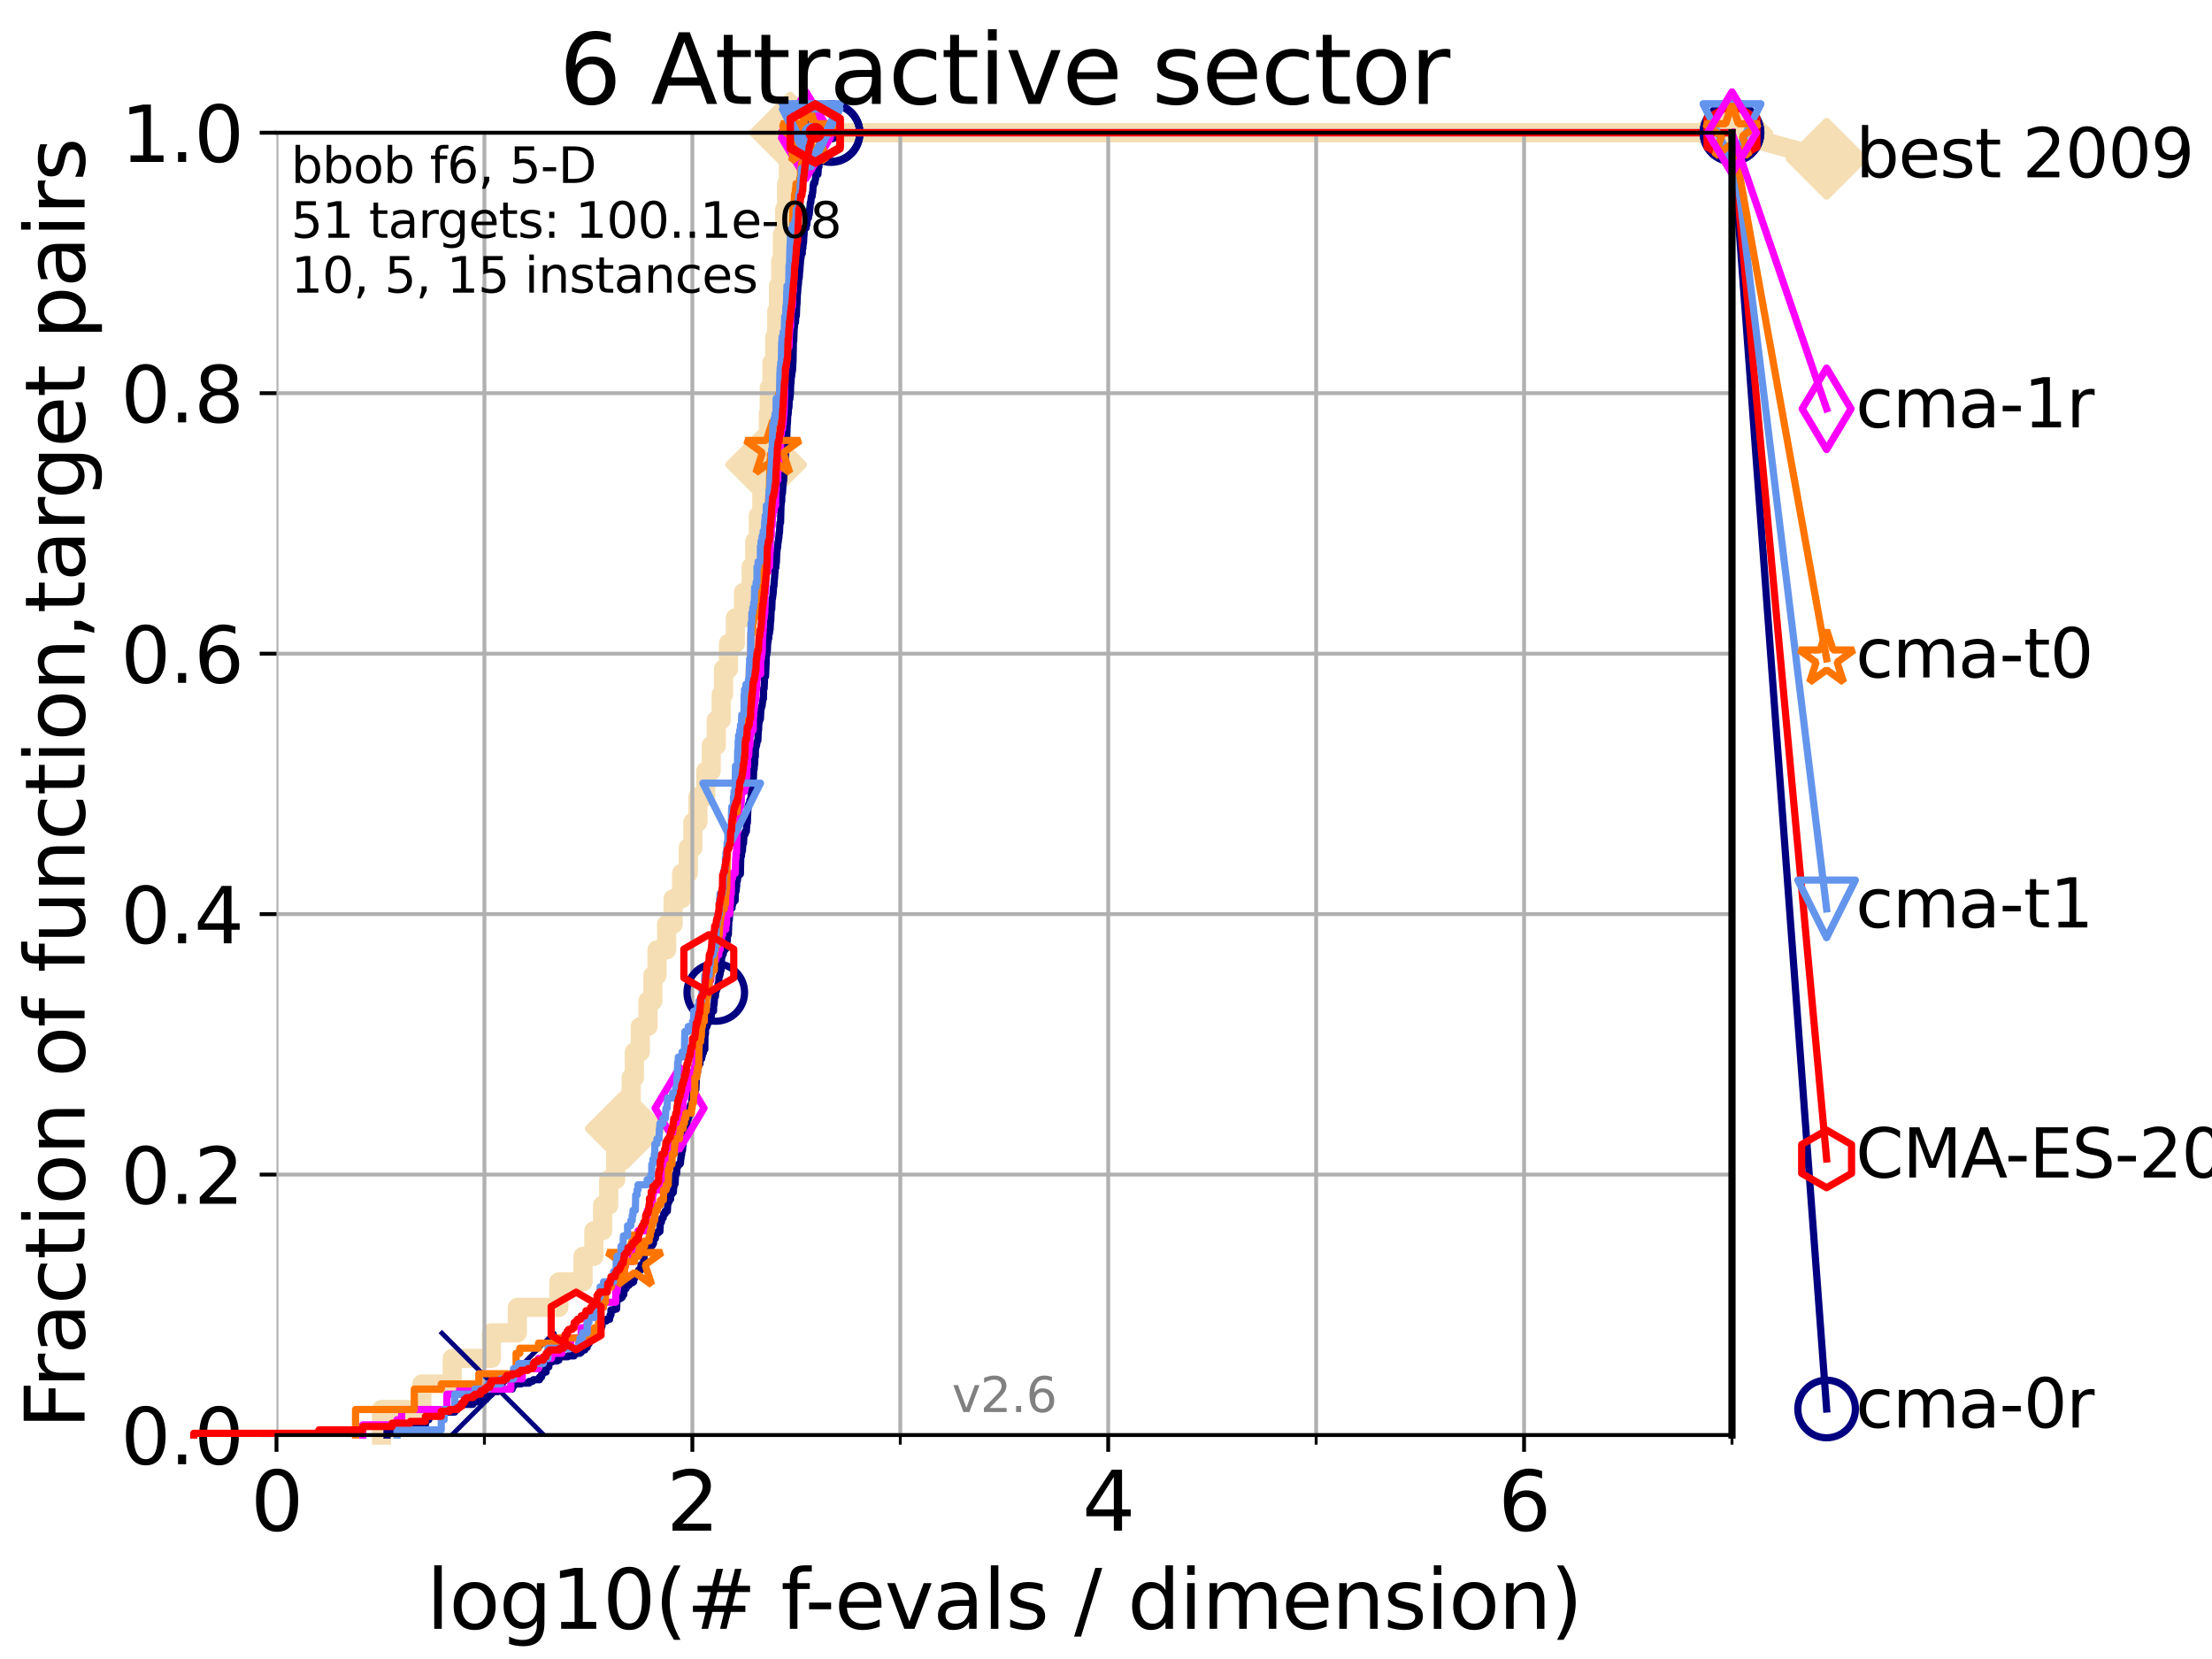 <?xml version="1.0" encoding="utf-8" standalone="no"?>
<!DOCTYPE svg PUBLIC "-//W3C//DTD SVG 1.1//EN"
  "http://www.w3.org/Graphics/SVG/1.1/DTD/svg11.dtd">
<svg xmlns:xlink="http://www.w3.org/1999/xlink" width="460.8pt" height="345.6pt" viewBox="0 0 460.8 345.6" xmlns="http://www.w3.org/2000/svg" version="1.1">
 <defs>
  <style type="text/css">*{stroke-linejoin: round; stroke-linecap: butt}</style>
 </defs>
 <g id="figure_1">
  <g id="patch_1">
   <path d="M 0 345.6 
L 460.8 345.6 
L 460.8 0 
L 0 0 
z
" style="fill: #ffffff"/>
  </g>
  <g id="axes_1">
   <g id="patch_2">
    <path d="M 57.6 298.944 
L 360.806 298.944 
L 360.806 27.648 
L 57.6 27.648 
z
" style="fill: #ffffff"/>
   </g>
   <g id="line2d_1">
    <path d="M 79.481 298.944 
L 79.481 293.624 
L 87.876 293.624 
L 87.876 288.305 
L 94.206 288.305 
L 94.206 282.985 
L 102.363 282.985 
L 102.363 277.666 
L 107.775 277.666 
L 107.775 272.346 
L 116.419 272.346 
L 116.419 267.027 
L 121.456 267.027 
L 121.456 261.707 
L 123.714 261.707 
L 123.714 256.388 
L 125.527 256.388 
L 125.527 251.068 
L 126.804 251.068 
L 126.804 245.749 
L 128.266 245.749 
L 128.266 240.429 
L 129.293 240.429 
L 129.293 235.11 
L 130.345 235.11 
L 130.345 229.79 
L 131.49 229.79 
L 131.49 224.471 
L 132.145 224.471 
L 132.145 219.151 
L 133.39 219.151 
L 133.39 213.832 
L 134.993 213.832 
L 134.993 208.512 
L 136.011 208.512 
L 136.011 203.192 
L 136.865 203.192 
L 136.865 197.873 
L 138.869 197.873 
L 138.869 192.553 
L 140.22 192.553 
L 140.22 187.234 
L 141.996 187.234 
L 141.996 181.914 
L 143.384 181.914 
L 143.384 176.595 
L 144.343 176.595 
L 144.343 171.275 
L 145.397 171.275 
L 145.397 165.956 
L 147.022 165.956 
L 147.022 160.636 
L 148.155 160.636 
L 148.155 155.317 
L 149.224 155.317 
L 149.224 149.997 
L 150.235 149.997 
L 150.235 144.678 
L 150.721 144.678 
L 150.721 139.358 
L 151.757 139.358 
L 151.757 134.039 
L 153.189 134.039 
L 153.189 128.719 
L 154.886 128.719 
L 154.886 123.4 
L 156.482 123.4 
L 156.482 118.08 
L 157.232 118.08 
L 157.232 112.76 
L 157.971 112.76 
L 157.971 107.441 
L 158.7 107.441 
L 158.7 102.121 
L 159.114 102.121 
L 159.114 96.802 
L 159.602 96.802 
L 159.602 91.482 
L 160.062 91.482 
L 160.062 86.163 
L 160.255 86.163 
L 160.255 80.843 
L 160.809 80.843 
L 160.809 75.524 
L 161.392 75.524 
L 161.392 70.204 
L 161.795 70.204 
L 161.795 64.885 
L 162.176 64.885 
L 162.176 59.565 
L 162.662 59.565 
L 162.662 54.246 
L 162.971 54.246 
L 162.971 48.926 
L 163.464 48.926 
L 163.464 43.607 
L 163.853 43.607 
L 163.853 38.287 
L 164.233 38.287 
L 164.233 32.968 
L 164.581 32.968 
L 164.581 27.648 
L 360.806 27.648 
" style="fill: none; stroke: #f5deb3; stroke-width: 4; stroke-linecap: square"/>
   </g>
   <g id="line2d_2">
    <defs>
     <path id="mdeec564dfe" d="M -0 7.778 
L 7.778 0 
L 0 -7.778 
L -7.778 -0 
z
" style="stroke: #f5deb3; stroke-width: 1.5; stroke-linejoin: miter"/>
    </defs>
    <g>
     <use xlink:href="#mdeec564dfe" x="130.345" y="235.11" style="fill: #f5deb3; stroke: #f5deb3; stroke-width: 1.5; stroke-linejoin: miter"/>
     <use xlink:href="#mdeec564dfe" x="159.602" y="96.802" style="fill: #f5deb3; stroke: #f5deb3; stroke-width: 1.5; stroke-linejoin: miter"/>
     <use xlink:href="#mdeec564dfe" x="164.581" y="27.648" style="fill: #f5deb3; stroke: #f5deb3; stroke-width: 1.5; stroke-linejoin: miter"/>
     <use xlink:href="#mdeec564dfe" x="164.581" y="27.648" style="fill: #f5deb3; stroke: #f5deb3; stroke-width: 1.5; stroke-linejoin: miter"/>
     <use xlink:href="#mdeec564dfe" x="360.806" y="27.648" style="fill: #f5deb3; stroke: #f5deb3; stroke-width: 1.5; stroke-linejoin: miter"/>
    </g>
   </g>
   <g id="line2d_3">
    <path style="fill: none; stroke: #f5deb3; stroke-width: 4; stroke-linecap: square"/>
    <g/>
   </g>
   <g id="line2d_4">
    <path d="M 360.806 27.648 
L 380.515 33.074 
" style="fill: none; stroke: #f5deb3; stroke-width: 4; stroke-linecap: square"/>
    <g>
     <use xlink:href="#mdeec564dfe" x="360.806" y="27.648" style="fill: #f5deb3; stroke: #f5deb3; stroke-width: 1.5; stroke-linejoin: miter"/>
     <use xlink:href="#mdeec564dfe" x="380.515" y="33.074" style="fill: #f5deb3; stroke: #f5deb3; stroke-width: 1.5; stroke-linejoin: miter"/>
    </g>
   </g>
   <g id="matplotlib.axis_1">
    <g id="xtick_1">
     <g id="line2d_5">
      <path d="M 57.6 298.944 
L 57.6 27.648 
" clip-path="url(#pc10b17f490)" style="fill: none; stroke: #b0b0b0; stroke-width: 0.8; stroke-linecap: square"/>
     </g>
     <g id="line2d_6">
      <defs>
       <path id="m84eca5936f" d="M 0 0 
L 0 3.5 
" style="stroke: #000000; stroke-width: 0.8"/>
      </defs>
      <g>
       <use xlink:href="#m84eca5936f" x="57.6" y="298.944" style="stroke: #000000; stroke-width: 0.8"/>
      </g>
     </g>
     <g id="text_1">
      <!-- 0 -->
      <g transform="translate(52.192 318.861)scale(0.17 -0.17)">
       <defs>
        <path id="DejaVuSans-30" d="M 2034 4250 
Q 1547 4250 1301 3770 
Q 1056 3291 1056 2328 
Q 1056 1369 1301 889 
Q 1547 409 2034 409 
Q 2525 409 2770 889 
Q 3016 1369 3016 2328 
Q 3016 3291 2770 3770 
Q 2525 4250 2034 4250 
z
M 2034 4750 
Q 2819 4750 3233 4129 
Q 3647 3509 3647 2328 
Q 3647 1150 3233 529 
Q 2819 -91 2034 -91 
Q 1250 -91 836 529 
Q 422 1150 422 2328 
Q 422 3509 836 4129 
Q 1250 4750 2034 4750 
z
" transform="scale(0.016)"/>
       </defs>
       <use xlink:href="#DejaVuSans-30"/>
      </g>
     </g>
    </g>
    <g id="xtick_2">
     <g id="line2d_7">
      <path d="M 144.23 298.944 
L 144.23 27.648 
" clip-path="url(#pc10b17f490)" style="fill: none; stroke: #b0b0b0; stroke-width: 0.8; stroke-linecap: square"/>
     </g>
     <g id="line2d_8">
      <g>
       <use xlink:href="#m84eca5936f" x="144.23" y="298.944" style="stroke: #000000; stroke-width: 0.8"/>
      </g>
     </g>
     <g id="text_2">
      <!-- 2 -->
      <g transform="translate(138.822 318.861)scale(0.17 -0.17)">
       <defs>
        <path id="DejaVuSans-32" d="M 1228 531 
L 3431 531 
L 3431 0 
L 469 0 
L 469 531 
Q 828 903 1448 1529 
Q 2069 2156 2228 2338 
Q 2531 2678 2651 2914 
Q 2772 3150 2772 3378 
Q 2772 3750 2511 3984 
Q 2250 4219 1831 4219 
Q 1534 4219 1204 4116 
Q 875 4013 500 3803 
L 500 4441 
Q 881 4594 1212 4672 
Q 1544 4750 1819 4750 
Q 2544 4750 2975 4387 
Q 3406 4025 3406 3419 
Q 3406 3131 3298 2873 
Q 3191 2616 2906 2266 
Q 2828 2175 2409 1742 
Q 1991 1309 1228 531 
z
" transform="scale(0.016)"/>
       </defs>
       <use xlink:href="#DejaVuSans-32"/>
      </g>
     </g>
    </g>
    <g id="xtick_3">
     <g id="line2d_9">
      <path d="M 230.861 298.944 
L 230.861 27.648 
" clip-path="url(#pc10b17f490)" style="fill: none; stroke: #b0b0b0; stroke-width: 0.8; stroke-linecap: square"/>
     </g>
     <g id="line2d_10">
      <g>
       <use xlink:href="#m84eca5936f" x="230.861" y="298.944" style="stroke: #000000; stroke-width: 0.8"/>
      </g>
     </g>
     <g id="text_3">
      <!-- 4 -->
      <g transform="translate(225.453 318.861)scale(0.17 -0.17)">
       <defs>
        <path id="DejaVuSans-34" d="M 2419 4116 
L 825 1625 
L 2419 1625 
L 2419 4116 
z
M 2253 4666 
L 3047 4666 
L 3047 1625 
L 3713 1625 
L 3713 1100 
L 3047 1100 
L 3047 0 
L 2419 0 
L 2419 1100 
L 313 1100 
L 313 1709 
L 2253 4666 
z
" transform="scale(0.016)"/>
       </defs>
       <use xlink:href="#DejaVuSans-34"/>
      </g>
     </g>
    </g>
    <g id="xtick_4">
     <g id="line2d_11">
      <path d="M 317.491 298.944 
L 317.491 27.648 
" clip-path="url(#pc10b17f490)" style="fill: none; stroke: #b0b0b0; stroke-width: 0.8; stroke-linecap: square"/>
     </g>
     <g id="line2d_12">
      <g>
       <use xlink:href="#m84eca5936f" x="317.491" y="298.944" style="stroke: #000000; stroke-width: 0.8"/>
      </g>
     </g>
     <g id="text_4">
      <!-- 6 -->
      <g transform="translate(312.083 318.861)scale(0.17 -0.17)">
       <defs>
        <path id="DejaVuSans-36" d="M 2113 2584 
Q 1688 2584 1439 2293 
Q 1191 2003 1191 1497 
Q 1191 994 1439 701 
Q 1688 409 2113 409 
Q 2538 409 2786 701 
Q 3034 994 3034 1497 
Q 3034 2003 2786 2293 
Q 2538 2584 2113 2584 
z
M 3366 4563 
L 3366 3988 
Q 3128 4100 2886 4159 
Q 2644 4219 2406 4219 
Q 1781 4219 1451 3797 
Q 1122 3375 1075 2522 
Q 1259 2794 1537 2939 
Q 1816 3084 2150 3084 
Q 2853 3084 3261 2657 
Q 3669 2231 3669 1497 
Q 3669 778 3244 343 
Q 2819 -91 2113 -91 
Q 1303 -91 875 529 
Q 447 1150 447 2328 
Q 447 3434 972 4092 
Q 1497 4750 2381 4750 
Q 2619 4750 2861 4703 
Q 3103 4656 3366 4563 
z
" transform="scale(0.016)"/>
       </defs>
       <use xlink:href="#DejaVuSans-36"/>
      </g>
     </g>
    </g>
    <g id="xtick_5">
     <g id="line2d_13">
      <path d="M 100.915 298.944 
L 100.915 27.648 
" clip-path="url(#pc10b17f490)" style="fill: none; stroke: #b0b0b0; stroke-width: 0.8; stroke-linecap: square"/>
     </g>
     <g id="line2d_14">
      <defs>
       <path id="m6339052dcc" d="M 0 0 
L 0 2 
" style="stroke: #000000; stroke-width: 0.6"/>
      </defs>
      <g>
       <use xlink:href="#m6339052dcc" x="100.915" y="298.944" style="stroke: #000000; stroke-width: 0.6"/>
      </g>
     </g>
    </g>
    <g id="xtick_6">
     <g id="line2d_15">
      <path d="M 187.546 298.944 
L 187.546 27.648 
" clip-path="url(#pc10b17f490)" style="fill: none; stroke: #b0b0b0; stroke-width: 0.8; stroke-linecap: square"/>
     </g>
     <g id="line2d_16">
      <g>
       <use xlink:href="#m6339052dcc" x="187.546" y="298.944" style="stroke: #000000; stroke-width: 0.6"/>
      </g>
     </g>
    </g>
    <g id="xtick_7">
     <g id="line2d_17">
      <path d="M 274.176 298.944 
L 274.176 27.648 
" clip-path="url(#pc10b17f490)" style="fill: none; stroke: #b0b0b0; stroke-width: 0.8; stroke-linecap: square"/>
     </g>
     <g id="line2d_18">
      <g>
       <use xlink:href="#m6339052dcc" x="274.176" y="298.944" style="stroke: #000000; stroke-width: 0.6"/>
      </g>
     </g>
    </g>
    <g id="xtick_8">
     <g id="line2d_19">
      <path d="M 360.806 298.944 
L 360.806 27.648 
" clip-path="url(#pc10b17f490)" style="fill: none; stroke: #b0b0b0; stroke-width: 0.8; stroke-linecap: square"/>
     </g>
     <g id="line2d_20">
      <g>
       <use xlink:href="#m6339052dcc" x="360.806" y="298.944" style="stroke: #000000; stroke-width: 0.6"/>
      </g>
     </g>
    </g>
    <g id="text_5">
     <!-- log10(# f-evals / dimension) -->
     <g transform="translate(88.823 339.314)scale(0.17 -0.17)">
      <defs>
       <path id="DejaVuSans-6c" d="M 603 4863 
L 1178 4863 
L 1178 0 
L 603 0 
L 603 4863 
z
" transform="scale(0.016)"/>
       <path id="DejaVuSans-6f" d="M 1959 3097 
Q 1497 3097 1228 2736 
Q 959 2375 959 1747 
Q 959 1119 1226 758 
Q 1494 397 1959 397 
Q 2419 397 2687 759 
Q 2956 1122 2956 1747 
Q 2956 2369 2687 2733 
Q 2419 3097 1959 3097 
z
M 1959 3584 
Q 2709 3584 3137 3096 
Q 3566 2609 3566 1747 
Q 3566 888 3137 398 
Q 2709 -91 1959 -91 
Q 1206 -91 779 398 
Q 353 888 353 1747 
Q 353 2609 779 3096 
Q 1206 3584 1959 3584 
z
" transform="scale(0.016)"/>
       <path id="DejaVuSans-67" d="M 2906 1791 
Q 2906 2416 2648 2759 
Q 2391 3103 1925 3103 
Q 1463 3103 1205 2759 
Q 947 2416 947 1791 
Q 947 1169 1205 825 
Q 1463 481 1925 481 
Q 2391 481 2648 825 
Q 2906 1169 2906 1791 
z
M 3481 434 
Q 3481 -459 3084 -895 
Q 2688 -1331 1869 -1331 
Q 1566 -1331 1297 -1286 
Q 1028 -1241 775 -1147 
L 775 -588 
Q 1028 -725 1275 -790 
Q 1522 -856 1778 -856 
Q 2344 -856 2625 -561 
Q 2906 -266 2906 331 
L 2906 616 
Q 2728 306 2450 153 
Q 2172 0 1784 0 
Q 1141 0 747 490 
Q 353 981 353 1791 
Q 353 2603 747 3093 
Q 1141 3584 1784 3584 
Q 2172 3584 2450 3431 
Q 2728 3278 2906 2969 
L 2906 3500 
L 3481 3500 
L 3481 434 
z
" transform="scale(0.016)"/>
       <path id="DejaVuSans-31" d="M 794 531 
L 1825 531 
L 1825 4091 
L 703 3866 
L 703 4441 
L 1819 4666 
L 2450 4666 
L 2450 531 
L 3481 531 
L 3481 0 
L 794 0 
L 794 531 
z
" transform="scale(0.016)"/>
       <path id="DejaVuSans-28" d="M 1984 4856 
Q 1566 4138 1362 3434 
Q 1159 2731 1159 2009 
Q 1159 1288 1364 580 
Q 1569 -128 1984 -844 
L 1484 -844 
Q 1016 -109 783 600 
Q 550 1309 550 2009 
Q 550 2706 781 3412 
Q 1013 4119 1484 4856 
L 1984 4856 
z
" transform="scale(0.016)"/>
       <path id="DejaVuSans-23" d="M 3272 2816 
L 2363 2816 
L 2100 1772 
L 3016 1772 
L 3272 2816 
z
M 2803 4594 
L 2478 3297 
L 3391 3297 
L 3719 4594 
L 4219 4594 
L 3897 3297 
L 4872 3297 
L 4872 2816 
L 3775 2816 
L 3519 1772 
L 4513 1772 
L 4513 1294 
L 3397 1294 
L 3072 0 
L 2572 0 
L 2894 1294 
L 1978 1294 
L 1656 0 
L 1153 0 
L 1478 1294 
L 494 1294 
L 494 1772 
L 1594 1772 
L 1856 2816 
L 850 2816 
L 850 3297 
L 1978 3297 
L 2297 4594 
L 2803 4594 
z
" transform="scale(0.016)"/>
       <path id="DejaVuSans-20" transform="scale(0.016)"/>
       <path id="DejaVuSans-66" d="M 2375 4863 
L 2375 4384 
L 1825 4384 
Q 1516 4384 1395 4259 
Q 1275 4134 1275 3809 
L 1275 3500 
L 2222 3500 
L 2222 3053 
L 1275 3053 
L 1275 0 
L 697 0 
L 697 3053 
L 147 3053 
L 147 3500 
L 697 3500 
L 697 3744 
Q 697 4328 969 4595 
Q 1241 4863 1831 4863 
L 2375 4863 
z
" transform="scale(0.016)"/>
       <path id="DejaVuSans-2d" d="M 313 2009 
L 1997 2009 
L 1997 1497 
L 313 1497 
L 313 2009 
z
" transform="scale(0.016)"/>
       <path id="DejaVuSans-65" d="M 3597 1894 
L 3597 1613 
L 953 1613 
Q 991 1019 1311 708 
Q 1631 397 2203 397 
Q 2534 397 2845 478 
Q 3156 559 3463 722 
L 3463 178 
Q 3153 47 2828 -22 
Q 2503 -91 2169 -91 
Q 1331 -91 842 396 
Q 353 884 353 1716 
Q 353 2575 817 3079 
Q 1281 3584 2069 3584 
Q 2775 3584 3186 3129 
Q 3597 2675 3597 1894 
z
M 3022 2063 
Q 3016 2534 2758 2815 
Q 2500 3097 2075 3097 
Q 1594 3097 1305 2825 
Q 1016 2553 972 2059 
L 3022 2063 
z
" transform="scale(0.016)"/>
       <path id="DejaVuSans-76" d="M 191 3500 
L 800 3500 
L 1894 563 
L 2988 3500 
L 3597 3500 
L 2284 0 
L 1503 0 
L 191 3500 
z
" transform="scale(0.016)"/>
       <path id="DejaVuSans-61" d="M 2194 1759 
Q 1497 1759 1228 1600 
Q 959 1441 959 1056 
Q 959 750 1161 570 
Q 1363 391 1709 391 
Q 2188 391 2477 730 
Q 2766 1069 2766 1631 
L 2766 1759 
L 2194 1759 
z
M 3341 1997 
L 3341 0 
L 2766 0 
L 2766 531 
Q 2569 213 2275 61 
Q 1981 -91 1556 -91 
Q 1019 -91 701 211 
Q 384 513 384 1019 
Q 384 1609 779 1909 
Q 1175 2209 1959 2209 
L 2766 2209 
L 2766 2266 
Q 2766 2663 2505 2880 
Q 2244 3097 1772 3097 
Q 1472 3097 1187 3025 
Q 903 2953 641 2809 
L 641 3341 
Q 956 3463 1253 3523 
Q 1550 3584 1831 3584 
Q 2591 3584 2966 3190 
Q 3341 2797 3341 1997 
z
" transform="scale(0.016)"/>
       <path id="DejaVuSans-73" d="M 2834 3397 
L 2834 2853 
Q 2591 2978 2328 3040 
Q 2066 3103 1784 3103 
Q 1356 3103 1142 2972 
Q 928 2841 928 2578 
Q 928 2378 1081 2264 
Q 1234 2150 1697 2047 
L 1894 2003 
Q 2506 1872 2764 1633 
Q 3022 1394 3022 966 
Q 3022 478 2636 193 
Q 2250 -91 1575 -91 
Q 1294 -91 989 -36 
Q 684 19 347 128 
L 347 722 
Q 666 556 975 473 
Q 1284 391 1588 391 
Q 1994 391 2212 530 
Q 2431 669 2431 922 
Q 2431 1156 2273 1281 
Q 2116 1406 1581 1522 
L 1381 1569 
Q 847 1681 609 1914 
Q 372 2147 372 2553 
Q 372 3047 722 3315 
Q 1072 3584 1716 3584 
Q 2034 3584 2315 3537 
Q 2597 3491 2834 3397 
z
" transform="scale(0.016)"/>
       <path id="DejaVuSans-2f" d="M 1625 4666 
L 2156 4666 
L 531 -594 
L 0 -594 
L 1625 4666 
z
" transform="scale(0.016)"/>
       <path id="DejaVuSans-64" d="M 2906 2969 
L 2906 4863 
L 3481 4863 
L 3481 0 
L 2906 0 
L 2906 525 
Q 2725 213 2448 61 
Q 2172 -91 1784 -91 
Q 1150 -91 751 415 
Q 353 922 353 1747 
Q 353 2572 751 3078 
Q 1150 3584 1784 3584 
Q 2172 3584 2448 3432 
Q 2725 3281 2906 2969 
z
M 947 1747 
Q 947 1113 1208 752 
Q 1469 391 1925 391 
Q 2381 391 2643 752 
Q 2906 1113 2906 1747 
Q 2906 2381 2643 2742 
Q 2381 3103 1925 3103 
Q 1469 3103 1208 2742 
Q 947 2381 947 1747 
z
" transform="scale(0.016)"/>
       <path id="DejaVuSans-69" d="M 603 3500 
L 1178 3500 
L 1178 0 
L 603 0 
L 603 3500 
z
M 603 4863 
L 1178 4863 
L 1178 4134 
L 603 4134 
L 603 4863 
z
" transform="scale(0.016)"/>
       <path id="DejaVuSans-6d" d="M 3328 2828 
Q 3544 3216 3844 3400 
Q 4144 3584 4550 3584 
Q 5097 3584 5394 3201 
Q 5691 2819 5691 2113 
L 5691 0 
L 5113 0 
L 5113 2094 
Q 5113 2597 4934 2840 
Q 4756 3084 4391 3084 
Q 3944 3084 3684 2787 
Q 3425 2491 3425 1978 
L 3425 0 
L 2847 0 
L 2847 2094 
Q 2847 2600 2669 2842 
Q 2491 3084 2119 3084 
Q 1678 3084 1418 2786 
Q 1159 2488 1159 1978 
L 1159 0 
L 581 0 
L 581 3500 
L 1159 3500 
L 1159 2956 
Q 1356 3278 1631 3431 
Q 1906 3584 2284 3584 
Q 2666 3584 2933 3390 
Q 3200 3197 3328 2828 
z
" transform="scale(0.016)"/>
       <path id="DejaVuSans-6e" d="M 3513 2113 
L 3513 0 
L 2938 0 
L 2938 2094 
Q 2938 2591 2744 2837 
Q 2550 3084 2163 3084 
Q 1697 3084 1428 2787 
Q 1159 2491 1159 1978 
L 1159 0 
L 581 0 
L 581 3500 
L 1159 3500 
L 1159 2956 
Q 1366 3272 1645 3428 
Q 1925 3584 2291 3584 
Q 2894 3584 3203 3211 
Q 3513 2838 3513 2113 
z
" transform="scale(0.016)"/>
       <path id="DejaVuSans-29" d="M 513 4856 
L 1013 4856 
Q 1481 4119 1714 3412 
Q 1947 2706 1947 2009 
Q 1947 1309 1714 600 
Q 1481 -109 1013 -844 
L 513 -844 
Q 928 -128 1133 580 
Q 1338 1288 1338 2009 
Q 1338 2731 1133 3434 
Q 928 4138 513 4856 
z
" transform="scale(0.016)"/>
      </defs>
      <use xlink:href="#DejaVuSans-6c"/>
      <use xlink:href="#DejaVuSans-6f" x="27.783"/>
      <use xlink:href="#DejaVuSans-67" x="88.965"/>
      <use xlink:href="#DejaVuSans-31" x="152.441"/>
      <use xlink:href="#DejaVuSans-30" x="216.064"/>
      <use xlink:href="#DejaVuSans-28" x="279.688"/>
      <use xlink:href="#DejaVuSans-23" x="318.701"/>
      <use xlink:href="#DejaVuSans-20" x="402.49"/>
      <use xlink:href="#DejaVuSans-66" x="434.277"/>
      <use xlink:href="#DejaVuSans-2d" x="463.982"/>
      <use xlink:href="#DejaVuSans-65" x="500.066"/>
      <use xlink:href="#DejaVuSans-76" x="561.59"/>
      <use xlink:href="#DejaVuSans-61" x="620.77"/>
      <use xlink:href="#DejaVuSans-6c" x="682.049"/>
      <use xlink:href="#DejaVuSans-73" x="709.832"/>
      <use xlink:href="#DejaVuSans-20" x="761.932"/>
      <use xlink:href="#DejaVuSans-2f" x="793.719"/>
      <use xlink:href="#DejaVuSans-20" x="827.41"/>
      <use xlink:href="#DejaVuSans-64" x="859.197"/>
      <use xlink:href="#DejaVuSans-69" x="922.674"/>
      <use xlink:href="#DejaVuSans-6d" x="950.457"/>
      <use xlink:href="#DejaVuSans-65" x="1047.869"/>
      <use xlink:href="#DejaVuSans-6e" x="1109.393"/>
      <use xlink:href="#DejaVuSans-73" x="1172.771"/>
      <use xlink:href="#DejaVuSans-69" x="1224.871"/>
      <use xlink:href="#DejaVuSans-6f" x="1252.654"/>
      <use xlink:href="#DejaVuSans-6e" x="1313.836"/>
      <use xlink:href="#DejaVuSans-29" x="1377.215"/>
     </g>
    </g>
   </g>
   <g id="matplotlib.axis_2">
    <g id="ytick_1">
     <g id="line2d_21">
      <path d="M 57.6 298.944 
L 360.806 298.944 
" clip-path="url(#pc10b17f490)" style="fill: none; stroke: #b0b0b0; stroke-width: 0.8; stroke-linecap: square"/>
     </g>
     <g id="line2d_22">
      <defs>
       <path id="m6465fb5936" d="M 0 0 
L -3.5 0 
" style="stroke: #000000; stroke-width: 0.8"/>
      </defs>
      <g>
       <use xlink:href="#m6465fb5936" x="57.6" y="298.944" style="stroke: #000000; stroke-width: 0.8"/>
      </g>
     </g>
     <g id="text_6">
      <!-- 0.0 -->
      <g transform="translate(25.155 305.023)scale(0.16 -0.16)">
       <defs>
        <path id="DejaVuSans-2e" d="M 684 794 
L 1344 794 
L 1344 0 
L 684 0 
L 684 794 
z
" transform="scale(0.016)"/>
       </defs>
       <use xlink:href="#DejaVuSans-30"/>
       <use xlink:href="#DejaVuSans-2e" x="63.623"/>
       <use xlink:href="#DejaVuSans-30" x="95.41"/>
      </g>
     </g>
    </g>
    <g id="ytick_2">
     <g id="line2d_23">
      <path d="M 57.6 244.685 
L 360.806 244.685 
" clip-path="url(#pc10b17f490)" style="fill: none; stroke: #b0b0b0; stroke-width: 0.8; stroke-linecap: square"/>
     </g>
     <g id="line2d_24">
      <g>
       <use xlink:href="#m6465fb5936" x="57.6" y="244.685" style="stroke: #000000; stroke-width: 0.8"/>
      </g>
     </g>
     <g id="text_7">
      <!-- 0.2 -->
      <g transform="translate(25.155 250.764)scale(0.16 -0.16)">
       <use xlink:href="#DejaVuSans-30"/>
       <use xlink:href="#DejaVuSans-2e" x="63.623"/>
       <use xlink:href="#DejaVuSans-32" x="95.41"/>
      </g>
     </g>
    </g>
    <g id="ytick_3">
     <g id="line2d_25">
      <path d="M 57.6 190.426 
L 360.806 190.426 
" clip-path="url(#pc10b17f490)" style="fill: none; stroke: #b0b0b0; stroke-width: 0.8; stroke-linecap: square"/>
     </g>
     <g id="line2d_26">
      <g>
       <use xlink:href="#m6465fb5936" x="57.6" y="190.426" style="stroke: #000000; stroke-width: 0.8"/>
      </g>
     </g>
     <g id="text_8">
      <!-- 0.4 -->
      <g transform="translate(25.155 196.504)scale(0.16 -0.16)">
       <use xlink:href="#DejaVuSans-30"/>
       <use xlink:href="#DejaVuSans-2e" x="63.623"/>
       <use xlink:href="#DejaVuSans-34" x="95.41"/>
      </g>
     </g>
    </g>
    <g id="ytick_4">
     <g id="line2d_27">
      <path d="M 57.6 136.166 
L 360.806 136.166 
" clip-path="url(#pc10b17f490)" style="fill: none; stroke: #b0b0b0; stroke-width: 0.8; stroke-linecap: square"/>
     </g>
     <g id="line2d_28">
      <g>
       <use xlink:href="#m6465fb5936" x="57.6" y="136.166" style="stroke: #000000; stroke-width: 0.8"/>
      </g>
     </g>
     <g id="text_9">
      <!-- 0.6 -->
      <g transform="translate(25.155 142.245)scale(0.16 -0.16)">
       <use xlink:href="#DejaVuSans-30"/>
       <use xlink:href="#DejaVuSans-2e" x="63.623"/>
       <use xlink:href="#DejaVuSans-36" x="95.41"/>
      </g>
     </g>
    </g>
    <g id="ytick_5">
     <g id="line2d_29">
      <path d="M 57.6 81.907 
L 360.806 81.907 
" clip-path="url(#pc10b17f490)" style="fill: none; stroke: #b0b0b0; stroke-width: 0.8; stroke-linecap: square"/>
     </g>
     <g id="line2d_30">
      <g>
       <use xlink:href="#m6465fb5936" x="57.6" y="81.907" style="stroke: #000000; stroke-width: 0.8"/>
      </g>
     </g>
     <g id="text_10">
      <!-- 0.8 -->
      <g transform="translate(25.155 87.986)scale(0.16 -0.16)">
       <defs>
        <path id="DejaVuSans-38" d="M 2034 2216 
Q 1584 2216 1326 1975 
Q 1069 1734 1069 1313 
Q 1069 891 1326 650 
Q 1584 409 2034 409 
Q 2484 409 2743 651 
Q 3003 894 3003 1313 
Q 3003 1734 2745 1975 
Q 2488 2216 2034 2216 
z
M 1403 2484 
Q 997 2584 770 2862 
Q 544 3141 544 3541 
Q 544 4100 942 4425 
Q 1341 4750 2034 4750 
Q 2731 4750 3128 4425 
Q 3525 4100 3525 3541 
Q 3525 3141 3298 2862 
Q 3072 2584 2669 2484 
Q 3125 2378 3379 2068 
Q 3634 1759 3634 1313 
Q 3634 634 3220 271 
Q 2806 -91 2034 -91 
Q 1263 -91 848 271 
Q 434 634 434 1313 
Q 434 1759 690 2068 
Q 947 2378 1403 2484 
z
M 1172 3481 
Q 1172 3119 1398 2916 
Q 1625 2713 2034 2713 
Q 2441 2713 2670 2916 
Q 2900 3119 2900 3481 
Q 2900 3844 2670 4047 
Q 2441 4250 2034 4250 
Q 1625 4250 1398 4047 
Q 1172 3844 1172 3481 
z
" transform="scale(0.016)"/>
       </defs>
       <use xlink:href="#DejaVuSans-30"/>
       <use xlink:href="#DejaVuSans-2e" x="63.623"/>
       <use xlink:href="#DejaVuSans-38" x="95.41"/>
      </g>
     </g>
    </g>
    <g id="ytick_6">
     <g id="line2d_31">
      <path d="M 57.6 27.648 
L 360.806 27.648 
" clip-path="url(#pc10b17f490)" style="fill: none; stroke: #b0b0b0; stroke-width: 0.8; stroke-linecap: square"/>
     </g>
     <g id="line2d_32">
      <g>
       <use xlink:href="#m6465fb5936" x="57.6" y="27.648" style="stroke: #000000; stroke-width: 0.8"/>
      </g>
     </g>
     <g id="text_11">
      <!-- 1.0 -->
      <g transform="translate(25.155 33.727)scale(0.16 -0.16)">
       <use xlink:href="#DejaVuSans-31"/>
       <use xlink:href="#DejaVuSans-2e" x="63.623"/>
       <use xlink:href="#DejaVuSans-30" x="95.41"/>
      </g>
     </g>
    </g>
    <g id="text_12">
     <!-- Fraction of function,target pairs -->
     <g transform="translate(17.62 297.681)rotate(-90)scale(0.17 -0.17)">
      <defs>
       <path id="DejaVuSans-46" d="M 628 4666 
L 3309 4666 
L 3309 4134 
L 1259 4134 
L 1259 2759 
L 3109 2759 
L 3109 2228 
L 1259 2228 
L 1259 0 
L 628 0 
L 628 4666 
z
" transform="scale(0.016)"/>
       <path id="DejaVuSans-72" d="M 2631 2963 
Q 2534 3019 2420 3045 
Q 2306 3072 2169 3072 
Q 1681 3072 1420 2755 
Q 1159 2438 1159 1844 
L 1159 0 
L 581 0 
L 581 3500 
L 1159 3500 
L 1159 2956 
Q 1341 3275 1631 3429 
Q 1922 3584 2338 3584 
Q 2397 3584 2469 3576 
Q 2541 3569 2628 3553 
L 2631 2963 
z
" transform="scale(0.016)"/>
       <path id="DejaVuSans-63" d="M 3122 3366 
L 3122 2828 
Q 2878 2963 2633 3030 
Q 2388 3097 2138 3097 
Q 1578 3097 1268 2742 
Q 959 2388 959 1747 
Q 959 1106 1268 751 
Q 1578 397 2138 397 
Q 2388 397 2633 464 
Q 2878 531 3122 666 
L 3122 134 
Q 2881 22 2623 -34 
Q 2366 -91 2075 -91 
Q 1284 -91 818 406 
Q 353 903 353 1747 
Q 353 2603 823 3093 
Q 1294 3584 2113 3584 
Q 2378 3584 2631 3529 
Q 2884 3475 3122 3366 
z
" transform="scale(0.016)"/>
       <path id="DejaVuSans-74" d="M 1172 4494 
L 1172 3500 
L 2356 3500 
L 2356 3053 
L 1172 3053 
L 1172 1153 
Q 1172 725 1289 603 
Q 1406 481 1766 481 
L 2356 481 
L 2356 0 
L 1766 0 
Q 1100 0 847 248 
Q 594 497 594 1153 
L 594 3053 
L 172 3053 
L 172 3500 
L 594 3500 
L 594 4494 
L 1172 4494 
z
" transform="scale(0.016)"/>
       <path id="DejaVuSans-75" d="M 544 1381 
L 544 3500 
L 1119 3500 
L 1119 1403 
Q 1119 906 1312 657 
Q 1506 409 1894 409 
Q 2359 409 2629 706 
Q 2900 1003 2900 1516 
L 2900 3500 
L 3475 3500 
L 3475 0 
L 2900 0 
L 2900 538 
Q 2691 219 2414 64 
Q 2138 -91 1772 -91 
Q 1169 -91 856 284 
Q 544 659 544 1381 
z
M 1991 3584 
L 1991 3584 
z
" transform="scale(0.016)"/>
       <path id="DejaVuSans-2c" d="M 750 794 
L 1409 794 
L 1409 256 
L 897 -744 
L 494 -744 
L 750 256 
L 750 794 
z
" transform="scale(0.016)"/>
       <path id="DejaVuSans-70" d="M 1159 525 
L 1159 -1331 
L 581 -1331 
L 581 3500 
L 1159 3500 
L 1159 2969 
Q 1341 3281 1617 3432 
Q 1894 3584 2278 3584 
Q 2916 3584 3314 3078 
Q 3713 2572 3713 1747 
Q 3713 922 3314 415 
Q 2916 -91 2278 -91 
Q 1894 -91 1617 61 
Q 1341 213 1159 525 
z
M 3116 1747 
Q 3116 2381 2855 2742 
Q 2594 3103 2138 3103 
Q 1681 3103 1420 2742 
Q 1159 2381 1159 1747 
Q 1159 1113 1420 752 
Q 1681 391 2138 391 
Q 2594 391 2855 752 
Q 3116 1113 3116 1747 
z
" transform="scale(0.016)"/>
      </defs>
      <use xlink:href="#DejaVuSans-46"/>
      <use xlink:href="#DejaVuSans-72" x="50.27"/>
      <use xlink:href="#DejaVuSans-61" x="91.383"/>
      <use xlink:href="#DejaVuSans-63" x="152.662"/>
      <use xlink:href="#DejaVuSans-74" x="207.643"/>
      <use xlink:href="#DejaVuSans-69" x="246.852"/>
      <use xlink:href="#DejaVuSans-6f" x="274.635"/>
      <use xlink:href="#DejaVuSans-6e" x="335.816"/>
      <use xlink:href="#DejaVuSans-20" x="399.195"/>
      <use xlink:href="#DejaVuSans-6f" x="430.982"/>
      <use xlink:href="#DejaVuSans-66" x="492.164"/>
      <use xlink:href="#DejaVuSans-20" x="527.369"/>
      <use xlink:href="#DejaVuSans-66" x="559.156"/>
      <use xlink:href="#DejaVuSans-75" x="594.361"/>
      <use xlink:href="#DejaVuSans-6e" x="657.74"/>
      <use xlink:href="#DejaVuSans-63" x="721.119"/>
      <use xlink:href="#DejaVuSans-74" x="776.1"/>
      <use xlink:href="#DejaVuSans-69" x="815.309"/>
      <use xlink:href="#DejaVuSans-6f" x="843.092"/>
      <use xlink:href="#DejaVuSans-6e" x="904.273"/>
      <use xlink:href="#DejaVuSans-2c" x="967.652"/>
      <use xlink:href="#DejaVuSans-74" x="999.439"/>
      <use xlink:href="#DejaVuSans-61" x="1038.648"/>
      <use xlink:href="#DejaVuSans-72" x="1099.928"/>
      <use xlink:href="#DejaVuSans-67" x="1139.291"/>
      <use xlink:href="#DejaVuSans-65" x="1202.768"/>
      <use xlink:href="#DejaVuSans-74" x="1264.291"/>
      <use xlink:href="#DejaVuSans-20" x="1303.5"/>
      <use xlink:href="#DejaVuSans-70" x="1335.287"/>
      <use xlink:href="#DejaVuSans-61" x="1398.764"/>
      <use xlink:href="#DejaVuSans-69" x="1460.043"/>
      <use xlink:href="#DejaVuSans-72" x="1487.826"/>
      <use xlink:href="#DejaVuSans-73" x="1528.939"/>
     </g>
    </g>
   </g>
   <g id="line2d_33">
    <defs>
     <path id="m61352a884a" d="M 0 1.5 
C 0.398 1.5 0.779 1.342 1.061 1.061 
C 1.342 0.779 1.5 0.398 1.5 0 
C 1.5 -0.398 1.342 -0.779 1.061 -1.061 
C 0.779 -1.342 0.398 -1.5 0 -1.5 
C -0.398 -1.5 -0.779 -1.342 -1.061 -1.061 
C -1.342 -0.779 -1.5 -0.398 -1.5 0 
C -1.5 0.398 -1.342 0.779 -1.061 1.061 
C -0.779 1.342 -0.398 1.5 0 1.5 
z
" style="stroke: #f5deb3"/>
    </defs>
    <g>
     <use xlink:href="#m61352a884a" x="164.581" y="27.648" style="fill: #f5deb3; stroke: #f5deb3"/>
     <use xlink:href="#m61352a884a" x="164.581" y="27.648" style="fill: #f5deb3; stroke: #f5deb3"/>
    </g>
   </g>
   <g id="line2d_34">
    <defs>
     <path id="m9298f45253" d="M 0 1.5 
C 0.398 1.5 0.779 1.342 1.061 1.061 
C 1.342 0.779 1.5 0.398 1.5 0 
C 1.5 -0.398 1.342 -0.779 1.061 -1.061 
C 0.779 -1.342 0.398 -1.5 0 -1.5 
C -0.398 -1.5 -0.779 -1.342 -1.061 -1.061 
C -1.342 -0.779 -1.5 -0.398 -1.5 0 
C -1.5 0.398 -1.342 0.779 -1.061 1.061 
C -0.779 1.342 -0.398 1.5 0 1.5 
z
" style="stroke: #000080"/>
    </defs>
    <g>
     <use xlink:href="#m9298f45253" x="173.117" y="27.648" style="fill: #000080; stroke: #000080"/>
     <use xlink:href="#m9298f45253" x="173.117" y="27.648" style="fill: #000080; stroke: #000080"/>
    </g>
   </g>
   <g id="line2d_35">
    <path d="M 80.621 298.944 
L 80.621 297.88 
L 83.678 297.88 
L 83.678 297.348 
L 87.108 297.348 
L 87.108 296.816 
L 88.614 296.816 
L 88.614 295.752 
L 89.324 295.752 
L 89.324 294.688 
L 90.008 294.688 
L 90.008 294.156 
L 94.736 294.156 
L 94.736 293.624 
L 95.251 293.624 
L 95.251 292.561 
L 98.51 292.561 
L 98.51 292.029 
L 100.147 292.029 
L 100.147 291.497 
L 101.288 291.497 
L 101.288 290.965 
L 101.653 290.965 
L 101.653 290.433 
L 102.363 290.433 
L 102.363 289.901 
L 103.707 289.901 
L 103.707 289.369 
L 106.699 289.369 
L 106.699 288.837 
L 106.974 288.837 
L 106.974 288.305 
L 108.543 288.305 
L 108.543 288.128 
L 110.221 288.128 
L 110.221 287.773 
L 110.897 287.773 
L 110.897 287.596 
L 111.117 287.596 
L 111.117 287.418 
L 112.386 287.418 
L 112.386 286.886 
L 112.79 286.886 
L 112.79 286.354 
L 112.989 286.354 
L 112.989 285.822 
L 113.765 285.822 
L 113.765 284.759 
L 114.327 284.759 
L 114.327 283.695 
L 115.051 283.695 
L 115.051 283.517 
L 116.086 283.517 
L 116.086 283.34 
L 116.419 283.34 
L 116.419 282.808 
L 116.746 282.808 
L 116.746 282.631 
L 118.302 282.631 
L 118.302 282.453 
L 119.6 282.453 
L 119.6 281.922 
L 120.814 281.922 
L 120.814 281.744 
L 121.073 281.744 
L 121.073 281.212 
L 121.831 281.212 
L 121.831 280.858 
L 121.954 280.858 
L 121.954 280.68 
L 122.32 280.68 
L 122.32 280.148 
L 122.44 280.148 
L 122.44 279.971 
L 122.678 279.971 
L 122.678 278.907 
L 122.796 278.907 
L 122.796 278.552 
L 123.488 278.552 
L 123.488 278.021 
L 123.601 278.021 
L 123.601 277.843 
L 124.156 277.843 
L 124.156 277.311 
L 124.589 277.311 
L 124.589 276.779 
L 125.219 276.779 
L 125.219 276.247 
L 125.425 276.247 
L 125.425 275.183 
L 126.323 275.183 
L 126.323 274.829 
L 126.994 274.829 
L 127.087 273.942 
L 127.274 273.942 
L 127.274 272.878 
L 127.911 272.878 
L 127.911 272.701 
L 128.441 272.701 
L 128.528 270.928 
L 128.615 270.928 
L 128.615 270.573 
L 129.125 270.573 
L 129.125 270.396 
L 129.458 270.396 
L 129.458 270.219 
L 129.623 270.219 
L 129.623 269.687 
L 129.947 269.687 
L 130.027 268.445 
L 130.423 268.445 
L 130.423 268.091 
L 130.579 268.091 
L 130.579 267.736 
L 131.04 267.736 
L 131.04 267.204 
L 131.784 267.204 
L 131.784 267.027 
L 132.001 267.027 
L 132.001 266.318 
L 132.216 266.318 
L 132.216 265.786 
L 132.499 265.786 
L 132.499 265.254 
L 132.916 265.254 
L 132.984 264.722 
L 133.052 264.722 
L 133.052 264.544 
L 133.524 264.544 
L 133.524 263.48 
L 133.853 263.48 
L 133.853 263.303 
L 134.048 263.303 
L 134.113 262.062 
L 134.177 262.062 
L 134.177 260.998 
L 134.558 260.998 
L 134.558 260.466 
L 134.932 260.466 
L 134.993 259.579 
L 135.776 259.579 
L 135.776 259.402 
L 135.952 259.402 
L 135.952 259.048 
L 136.127 259.048 
L 136.184 257.984 
L 136.528 257.984 
L 136.584 256.92 
L 137.031 256.92 
L 137.031 256.565 
L 137.467 256.565 
L 137.574 254.615 
L 137.788 254.615 
L 137.893 253.728 
L 138.155 253.728 
L 138.259 252.841 
L 138.566 252.841 
L 138.566 252.309 
L 139.018 252.309 
L 139.117 250.714 
L 139.216 250.714 
L 139.265 250.359 
L 139.363 250.359 
L 139.363 249.827 
L 139.701 249.827 
L 139.701 248.763 
L 139.986 248.763 
L 139.986 248.408 
L 140.266 248.408 
L 140.359 247.167 
L 140.405 247.167 
L 140.451 246.635 
L 140.634 246.635 
L 140.725 244.685 
L 140.771 244.685 
L 140.771 244.507 
L 140.951 244.507 
L 141.04 242.912 
L 141.305 242.912 
L 141.305 242.557 
L 141.611 242.557 
L 141.611 242.38 
L 141.74 242.38 
L 141.826 241.316 
L 141.868 241.316 
L 141.911 240.606 
L 141.996 240.606 
L 142.038 239.72 
L 142.165 239.72 
L 142.248 238.656 
L 142.29 238.656 
L 142.29 237.415 
L 142.539 237.415 
L 142.539 237.06 
L 142.743 237.06 
L 142.784 235.819 
L 142.865 235.819 
L 142.906 234.578 
L 143.106 234.578 
L 143.146 233.159 
L 143.345 233.159 
L 143.345 232.627 
L 143.462 232.627 
L 143.462 232.273 
L 143.696 232.273 
L 143.696 230.677 
L 143.85 230.677 
L 143.85 230.145 
L 144.041 230.145 
L 144.117 229.258 
L 144.155 229.258 
L 144.23 228.194 
L 144.343 228.194 
L 144.343 227.485 
L 144.455 227.485 
L 144.529 227.13 
L 144.786 227.13 
L 144.786 226.953 
L 144.968 226.953 
L 145.076 224.293 
L 145.112 224.293 
L 145.112 223.407 
L 145.291 223.407 
L 145.397 222.165 
L 145.503 222.165 
L 145.608 221.634 
L 145.817 221.634 
L 145.817 220.57 
L 146.16 220.57 
L 146.16 220.038 
L 146.295 220.038 
L 146.362 219.328 
L 146.53 219.328 
L 146.53 218.619 
L 146.827 218.619 
L 146.86 215.427 
L 146.957 215.427 
L 146.99 214.186 
L 147.087 214.186 
L 147.119 213.832 
L 147.28 213.832 
L 147.344 213.3 
L 147.471 213.3 
L 147.503 212.945 
L 147.723 212.945 
L 147.723 212.413 
L 148.033 212.413 
L 148.033 211.881 
L 148.155 211.881 
L 148.247 210.64 
L 148.638 210.64 
L 148.667 209.221 
L 148.756 209.221 
L 148.845 207.803 
L 148.874 207.803 
L 148.874 207.625 
L 149.021 207.625 
L 149.108 206.384 
L 149.253 206.384 
L 149.253 205.852 
L 149.453 205.852 
L 149.453 205.498 
L 149.595 205.498 
L 149.595 204.966 
L 149.708 204.966 
L 149.792 203.37 
L 149.904 203.37 
L 150.015 202.838 
L 150.042 202.838 
L 150.07 202.129 
L 150.207 202.129 
L 150.317 199.469 
L 150.398 199.469 
L 150.506 198.76 
L 150.667 198.76 
L 150.667 198.228 
L 150.8 198.228 
L 150.853 197.873 
L 151.038 197.873 
L 151.038 197.696 
L 151.168 197.696 
L 151.246 196.986 
L 151.298 196.986 
L 151.298 196.1 
L 151.478 196.1 
L 151.58 194.681 
L 151.732 194.681 
L 151.833 191.667 
L 151.933 191.667 
L 152.033 189.716 
L 152.132 189.716 
L 152.156 189.184 
L 152.499 189.184 
L 152.499 188.475 
L 152.62 188.475 
L 152.692 187.943 
L 152.74 187.943 
L 152.74 187.766 
L 153.001 187.766 
L 153.001 187.589 
L 153.142 187.589 
L 153.212 185.638 
L 153.352 185.638 
L 153.421 184.574 
L 153.467 184.574 
L 153.467 183.51 
L 153.605 183.51 
L 153.674 182.801 
L 153.719 182.801 
L 153.719 182.269 
L 154.034 182.269 
L 154.034 182.092 
L 154.234 182.092 
L 154.323 178.368 
L 154.454 178.368 
L 154.541 177.304 
L 154.65 177.304 
L 154.758 175.708 
L 154.886 175.708 
L 154.993 173.758 
L 155.246 173.758 
L 155.246 173.226 
L 155.475 173.226 
L 155.578 171.453 
L 155.681 171.453 
L 155.783 168.793 
L 155.803 168.793 
L 155.864 167.729 
L 155.965 167.729 
L 155.965 167.552 
L 156.086 167.552 
L 156.126 167.197 
L 156.225 167.197 
L 156.225 166.665 
L 156.423 166.665 
L 156.502 165.069 
L 156.58 165.069 
L 156.638 163.651 
L 156.716 163.651 
L 156.793 162.941 
L 156.832 162.941 
L 156.928 162.055 
L 156.947 162.055 
L 157.004 160.282 
L 157.1 160.282 
L 157.156 159.218 
L 157.213 159.218 
L 157.251 157.622 
L 157.345 157.622 
L 157.363 155.849 
L 157.457 155.849 
L 157.457 155.317 
L 157.605 155.317 
L 157.679 154.607 
L 157.734 154.607 
L 157.826 154.253 
L 157.88 154.253 
L 157.971 152.125 
L 158.025 152.125 
L 158.08 150.529 
L 158.169 150.529 
L 158.277 149.82 
L 158.401 149.82 
L 158.507 147.692 
L 158.577 147.692 
L 158.648 147.16 
L 158.735 147.16 
L 158.839 146.274 
L 158.856 146.274 
L 158.925 145.564 
L 159.045 145.564 
L 159.063 143.436 
L 159.182 143.436 
L 159.284 140.954 
L 159.469 140.954 
L 159.569 138.649 
L 159.585 138.649 
L 159.635 136.521 
L 159.718 136.521 
L 159.718 135.812 
L 159.833 135.812 
L 159.931 133.684 
L 160.013 133.684 
L 160.013 132.975 
L 160.142 132.975 
L 160.191 131.911 
L 160.303 131.911 
L 160.351 131.202 
L 160.415 131.202 
L 160.51 129.428 
L 160.558 129.428 
L 160.652 126.946 
L 160.762 126.946 
L 160.855 124.641 
L 160.933 124.641 
L 161.026 123.754 
L 161.056 123.754 
L 161.149 122.158 
L 161.21 122.158 
L 161.316 120.562 
L 161.346 120.562 
L 161.452 118.967 
L 161.467 118.967 
L 161.467 118.257 
L 161.617 118.257 
L 161.677 117.193 
L 161.736 117.193 
L 161.825 114.888 
L 161.855 114.888 
L 161.928 114.179 
L 161.972 114.179 
L 162.074 112.938 
L 162.118 112.938 
L 162.205 112.051 
L 162.248 112.051 
L 162.32 110.987 
L 162.378 110.987 
L 162.464 109.214 
L 162.492 109.214 
L 162.492 108.859 
L 162.606 108.859 
L 162.705 105.136 
L 162.733 105.136 
L 162.803 104.427 
L 162.845 104.427 
L 162.873 102.831 
L 162.985 102.831 
L 163.095 101.235 
L 163.109 101.235 
L 163.192 100.171 
L 163.246 100.171 
L 163.342 98.043 
L 163.41 98.043 
L 163.505 95.561 
L 163.586 95.561 
L 163.666 93.61 
L 163.773 93.61 
L 163.879 91.128 
L 163.892 91.128 
L 163.985 88.291 
L 164.024 88.291 
L 164.116 86.34 
L 164.181 86.34 
L 164.272 84.922 
L 164.35 84.922 
L 164.427 83.148 
L 164.53 83.148 
L 164.632 82.085 
L 164.644 82.085 
L 164.733 79.779 
L 164.771 79.779 
L 164.859 78.361 
L 164.922 78.361 
L 165.01 77.297 
L 165.084 77.297 
L 165.171 75.524 
L 165.196 75.524 
L 165.282 71.091 
L 165.343 71.091 
L 165.453 68.254 
L 165.49 68.254 
L 165.574 67.19 
L 165.707 67.19 
L 165.791 65.771 
L 165.898 65.771 
L 165.981 63.466 
L 166.017 63.466 
L 166.111 61.161 
L 166.146 61.161 
L 166.252 59.388 
L 166.31 59.388 
L 166.403 57.969 
L 166.484 57.969 
L 166.576 56.551 
L 166.599 56.551 
L 166.701 55.132 
L 166.713 55.132 
L 166.815 53.714 
L 166.883 53.714 
L 166.917 52.827 
L 167.129 52.827 
L 167.141 51.763 
L 167.252 51.763 
L 167.296 50.699 
L 167.373 50.699 
L 167.482 48.926 
L 167.493 48.926 
L 167.559 47.508 
L 167.915 47.508 
L 167.968 46.798 
L 168.085 46.798 
L 168.148 45.734 
L 168.232 45.734 
L 168.316 45.38 
L 168.421 45.38 
L 168.483 44.67 
L 168.586 44.67 
L 168.689 43.429 
L 168.71 43.429 
L 168.801 42.188 
L 168.903 42.188 
L 168.984 41.301 
L 169.014 41.301 
L 169.014 40.947 
L 169.175 40.947 
L 169.264 40.06 
L 169.314 40.06 
L 169.383 38.642 
L 169.482 38.642 
L 169.482 38.11 
L 169.745 38.11 
L 169.832 37.4 
L 169.881 37.4 
L 169.948 36.337 
L 170.384 36.337 
L 170.477 35.095 
L 170.496 35.095 
L 170.496 34.741 
L 170.607 34.741 
L 170.607 33.677 
L 170.892 33.677 
L 170.992 32.258 
L 171.01 32.258 
L 171.01 32.081 
L 171.137 32.081 
L 171.173 31.017 
L 171.414 31.017 
L 171.485 30.485 
L 171.529 30.485 
L 171.529 30.308 
L 171.687 30.308 
L 171.687 29.421 
L 171.921 29.421 
L 172.016 28.712 
L 172.033 28.712 
L 172.033 28.18 
L 172.153 28.18 
L 172.153 28.003 
L 172.674 28.003 
L 172.674 27.825 
L 173.117 27.825 
L 173.117 27.648 
L 360.806 27.648 
L 360.806 27.648 
" style="fill: none; stroke: #000080; stroke-width: 1.5; stroke-linecap: square"/>
   </g>
   <g id="line2d_36">
    <defs>
     <path id="m64dc500107" d="M 0 6 
C 1.591 6 3.117 5.368 4.243 4.243 
C 5.368 3.117 6 1.591 6 0 
C 6 -1.591 5.368 -3.117 4.243 -4.243 
C 3.117 -5.368 1.591 -6 0 -6 
C -1.591 -6 -3.117 -5.368 -4.243 -4.243 
C -5.368 -3.117 -6 -1.591 -6 0 
C -6 1.591 -5.368 3.117 -4.243 4.243 
C -3.117 5.368 -1.591 6 0 6 
z
" style="stroke: #000080; stroke-width: 1.5"/>
    </defs>
    <g>
     <use xlink:href="#m64dc500107" x="149.108" y="206.739" style="fill-opacity: 0; stroke: #000080; stroke-width: 1.5"/>
     <use xlink:href="#m64dc500107" x="173.117" y="27.825" style="fill-opacity: 0; stroke: #000080; stroke-width: 1.5"/>
     <use xlink:href="#m64dc500107" x="173.117" y="27.648" style="fill-opacity: 0; stroke: #000080; stroke-width: 1.5"/>
     <use xlink:href="#m64dc500107" x="173.117" y="27.648" style="fill-opacity: 0; stroke: #000080; stroke-width: 1.5"/>
     <use xlink:href="#m64dc500107" x="360.806" y="27.648" style="fill-opacity: 0; stroke: #000080; stroke-width: 1.5"/>
    </g>
   </g>
   <g id="line2d_37">
    <path style="fill: none; stroke: #000080; stroke-width: 1.5; stroke-linecap: square"/>
    <g/>
   </g>
   <g id="line2d_38">
    <path d="M 103.707 289.369 
" clip-path="url(#pc10b17f490)" style="fill: none; stroke: #000080; stroke-width: 1.5; stroke-linecap: square"/>
    <defs>
     <path id="mad657a9d37" d="M -12 12 
L 12 -12 
M -12 -12 
L 12 12 
" style="stroke: #000080"/>
    </defs>
    <g clip-path="url(#pc10b17f490)">
     <use xlink:href="#mad657a9d37" x="103.707" y="289.369" style="fill: #000080; stroke: #000080"/>
    </g>
   </g>
   <g id="line2d_39">
    <defs>
     <path id="mcccd0e5574" d="M 0 1.5 
C 0.398 1.5 0.779 1.342 1.061 1.061 
C 1.342 0.779 1.5 0.398 1.5 0 
C 1.5 -0.398 1.342 -0.779 1.061 -1.061 
C 0.779 -1.342 0.398 -1.5 0 -1.5 
C -0.398 -1.5 -0.779 -1.342 -1.061 -1.061 
C -1.342 -0.779 -1.5 -0.398 -1.5 0 
C -1.5 0.398 -1.342 0.779 -1.061 1.061 
C -0.779 1.342 -0.398 1.5 0 1.5 
z
" style="stroke: #ff00ff"/>
    </defs>
    <g>
     <use xlink:href="#mcccd0e5574" x="167.893" y="27.648" style="fill: #ff00ff; stroke: #ff00ff"/>
     <use xlink:href="#mcccd0e5574" x="167.893" y="27.648" style="fill: #ff00ff; stroke: #ff00ff"/>
    </g>
   </g>
   <g id="line2d_40">
    <path d="M 75.575 298.944 
L 75.575 296.816 
L 82.713 296.816 
L 82.713 295.752 
L 83.678 295.752 
L 83.678 293.624 
L 93.099 293.624 
L 93.099 290.433 
L 95.753 290.433 
L 95.753 289.369 
L 106.421 289.369 
L 106.421 287.241 
L 108.792 287.241 
L 108.792 285.113 
L 112.18 285.113 
L 112.18 282.985 
L 114.872 282.985 
L 114.872 281.922 
L 117.068 281.922 
L 117.068 280.858 
L 117.384 280.858 
L 117.384 279.794 
L 118.89 279.794 
L 118.89 278.73 
L 121.073 278.73 
L 121.073 276.602 
L 122.32 276.602 
L 122.32 274.474 
L 122.559 274.474 
L 122.559 273.41 
L 124.589 273.41 
L 124.589 272.346 
L 125.628 272.346 
L 125.628 271.282 
L 128.266 271.282 
L 128.266 269.155 
L 128.528 269.155 
L 128.528 268.091 
L 128.701 268.091 
L 128.701 267.027 
L 129.041 267.027 
L 129.041 265.963 
L 129.376 265.963 
L 129.376 264.899 
L 130.107 264.899 
L 130.107 263.835 
L 130.266 263.835 
L 130.266 262.771 
L 131.784 262.771 
L 131.784 261.707 
L 131.929 261.707 
L 131.929 257.452 
L 132.916 257.452 
L 132.916 256.388 
L 134.558 256.388 
L 134.558 255.324 
L 134.746 255.324 
L 134.746 253.196 
L 134.87 253.196 
L 134.87 252.132 
L 135.776 252.132 
L 135.776 251.068 
L 135.894 251.068 
L 135.952 248.94 
L 136.069 248.94 
L 136.069 247.877 
L 137.196 247.877 
L 137.196 246.813 
L 137.946 246.813 
L 137.946 245.749 
L 138.207 245.749 
L 138.207 244.685 
L 138.464 244.685 
L 138.464 243.621 
L 138.617 243.621 
L 138.718 241.493 
L 138.768 241.493 
L 138.768 240.429 
L 139.556 240.429 
L 139.605 238.301 
L 140.033 238.301 
L 140.033 236.174 
L 140.359 236.174 
L 140.359 235.11 
L 141.305 235.11 
L 141.305 232.982 
L 141.567 232.982 
L 141.567 230.854 
L 142.248 230.854 
L 142.29 228.726 
L 142.621 228.726 
L 142.621 227.662 
L 142.906 227.662 
L 142.906 225.534 
L 143.965 225.534 
L 143.965 223.407 
L 144.677 223.407 
L 144.677 222.343 
L 144.932 222.343 
L 145.04 220.215 
L 145.184 220.215 
L 145.184 218.087 
L 145.573 218.087 
L 145.643 213.832 
L 146.227 213.832 
L 146.295 210.64 
L 146.596 210.64 
L 146.596 209.576 
L 146.99 209.576 
L 147.022 206.384 
L 147.312 206.384 
L 147.312 205.32 
L 147.723 205.32 
L 147.723 204.256 
L 148.063 204.256 
L 148.125 201.065 
L 148.368 201.065 
L 148.368 200.001 
L 149.166 200.001 
L 149.166 198.937 
L 149.736 198.937 
L 149.736 197.873 
L 150.015 197.873 
L 150.015 196.809 
L 150.289 196.809 
L 150.344 194.681 
L 150.56 194.681 
L 150.56 193.617 
L 151.194 193.617 
L 151.194 192.553 
L 151.349 192.553 
L 151.349 190.426 
L 152.008 190.426 
L 152.107 188.298 
L 152.132 188.298 
L 152.206 186.17 
L 152.353 186.17 
L 152.377 182.978 
L 152.596 182.978 
L 152.596 181.914 
L 153.166 181.914 
L 153.259 178.723 
L 153.329 178.723 
L 153.329 177.659 
L 153.444 177.659 
L 153.536 173.403 
L 153.651 173.403 
L 153.651 170.211 
L 153.967 170.211 
L 153.967 168.084 
L 154.257 168.084 
L 154.257 167.02 
L 154.432 167.02 
L 154.454 164.892 
L 155.099 164.892 
L 155.099 163.828 
L 155.413 163.828 
L 155.433 161.7 
L 155.578 161.7 
L 155.599 159.572 
L 155.742 159.572 
L 155.742 157.445 
L 155.965 157.445 
L 156.066 155.317 
L 156.225 155.317 
L 156.245 153.189 
L 156.403 153.189 
L 156.403 152.125 
L 156.909 152.125 
L 156.947 148.933 
L 157.023 148.933 
L 157.023 147.869 
L 157.137 147.869 
L 157.232 145.742 
L 157.475 145.742 
L 157.513 143.614 
L 157.624 143.614 
L 157.642 141.486 
L 157.789 141.486 
L 157.789 140.422 
L 158.454 140.422 
L 158.454 137.23 
L 158.613 137.23 
L 158.613 136.166 
L 158.77 136.166 
L 158.873 131.911 
L 158.96 131.911 
L 159.045 128.719 
L 159.199 128.719 
L 159.199 127.655 
L 159.334 127.655 
L 159.351 123.4 
L 159.502 123.4 
L 159.569 119.144 
L 159.964 119.144 
L 159.964 118.08 
L 160.303 118.08 
L 160.399 114.888 
L 160.463 114.888 
L 160.479 111.697 
L 160.668 111.697 
L 160.668 109.569 
L 160.84 109.569 
L 160.918 107.441 
L 161.01 107.441 
L 161.01 106.377 
L 161.286 106.377 
L 161.286 105.313 
L 161.587 105.313 
L 161.602 102.121 
L 161.707 102.121 
L 161.707 99.994 
L 162.031 99.994 
L 162.031 97.866 
L 162.292 97.866 
L 162.292 95.738 
L 162.578 95.738 
L 162.677 90.418 
L 162.775 90.418 
L 162.775 89.355 
L 163.026 89.355 
L 163.026 88.291 
L 163.164 88.291 
L 163.274 86.163 
L 163.328 86.163 
L 163.424 82.971 
L 163.451 82.971 
L 163.518 77.652 
L 163.586 77.652 
L 163.586 76.588 
L 163.746 76.588 
L 163.746 74.46 
L 163.932 74.46 
L 163.945 72.332 
L 164.363 72.332 
L 164.466 69.14 
L 164.504 69.14 
L 164.504 68.076 
L 164.695 68.076 
L 164.733 64.885 
L 164.872 64.885 
L 164.872 63.821 
L 165.097 63.821 
L 165.171 60.629 
L 165.294 60.629 
L 165.355 57.437 
L 165.429 57.437 
L 165.49 54.246 
L 165.55 54.246 
L 165.55 53.182 
L 165.731 53.182 
L 165.743 51.054 
L 165.874 51.054 
L 165.874 49.99 
L 165.993 49.99 
L 166.076 45.734 
L 166.111 45.734 
L 166.111 44.67 
L 166.426 44.67 
L 166.437 42.543 
L 166.599 42.543 
L 166.701 39.351 
L 166.77 39.351 
L 166.871 36.159 
L 167.085 36.159 
L 167.085 35.095 
L 167.362 35.095 
L 167.362 34.031 
L 167.548 34.031 
L 167.581 30.84 
L 167.84 30.84 
L 167.893 27.648 
L 360.806 27.648 
L 360.806 27.648 
" style="fill: none; stroke: #ff00ff; stroke-width: 1.5; stroke-linecap: square"/>
   </g>
   <g id="line2d_41">
    <defs>
     <path id="m0aaceebe73" d="M -0 8.485 
L 5.091 0 
L 0 -8.485 
L -5.091 -0 
z
" style="stroke: #ff00ff; stroke-width: 1.5; stroke-linejoin: miter"/>
    </defs>
    <g>
     <use xlink:href="#m0aaceebe73" x="141.567" y="230.854" style="fill-opacity: 0; stroke: #ff00ff; stroke-width: 1.5; stroke-linejoin: miter"/>
     <use xlink:href="#m0aaceebe73" x="167.893" y="28.712" style="fill-opacity: 0; stroke: #ff00ff; stroke-width: 1.5; stroke-linejoin: miter"/>
     <use xlink:href="#m0aaceebe73" x="167.893" y="27.648" style="fill-opacity: 0; stroke: #ff00ff; stroke-width: 1.5; stroke-linejoin: miter"/>
     <use xlink:href="#m0aaceebe73" x="167.893" y="27.648" style="fill-opacity: 0; stroke: #ff00ff; stroke-width: 1.5; stroke-linejoin: miter"/>
     <use xlink:href="#m0aaceebe73" x="360.806" y="27.648" style="fill-opacity: 0; stroke: #ff00ff; stroke-width: 1.5; stroke-linejoin: miter"/>
    </g>
   </g>
   <g id="line2d_42">
    <path style="fill: none; stroke: #ff00ff; stroke-width: 1.5; stroke-linecap: square"/>
    <g/>
   </g>
   <g id="line2d_43">
    <defs>
     <path id="m84db3e8a54" d="M 0 1.5 
C 0.398 1.5 0.779 1.342 1.061 1.061 
C 1.342 0.779 1.5 0.398 1.5 0 
C 1.5 -0.398 1.342 -0.779 1.061 -1.061 
C 0.779 -1.342 0.398 -1.5 0 -1.5 
C -0.398 -1.5 -0.779 -1.342 -1.061 -1.061 
C -1.342 -0.779 -1.5 -0.398 -1.5 0 
C -1.5 0.398 -1.342 0.779 -1.061 1.061 
C -0.779 1.342 -0.398 1.5 0 1.5 
z
" style="stroke: #ff7500"/>
    </defs>
    <g>
     <use xlink:href="#m84db3e8a54" x="168.4" y="27.648" style="fill: #ff7500; stroke: #ff7500"/>
     <use xlink:href="#m84db3e8a54" x="168.4" y="27.648" style="fill: #ff7500; stroke: #ff7500"/>
    </g>
   </g>
   <g id="line2d_44">
    <path d="M 74.069 298.944 
L 74.069 293.624 
L 86.307 293.624 
L 86.307 289.369 
L 91.923 289.369 
L 91.923 288.305 
L 99.751 288.305 
L 99.751 286.177 
L 107.512 286.177 
L 107.512 281.922 
L 108.29 281.922 
L 108.29 280.858 
L 112.18 280.858 
L 112.18 279.794 
L 115.918 279.794 
L 115.918 278.73 
L 123.145 278.73 
L 123.145 277.666 
L 123.825 277.666 
L 123.825 276.602 
L 124.695 276.602 
L 124.695 275.538 
L 124.907 275.538 
L 124.907 272.346 
L 125.729 272.346 
L 125.729 271.282 
L 126.127 271.282 
L 126.127 268.091 
L 127.366 268.091 
L 127.366 267.027 
L 127.911 267.027 
L 127.911 265.963 
L 129.125 265.963 
L 129.125 264.899 
L 130.107 264.899 
L 130.107 263.835 
L 130.266 263.835 
L 130.266 262.771 
L 132.216 262.771 
L 132.216 261.707 
L 133.052 261.707 
L 133.052 260.643 
L 133.59 260.643 
L 133.59 259.579 
L 134.305 259.579 
L 134.305 258.516 
L 135.238 258.516 
L 135.238 257.452 
L 135.479 257.452 
L 135.479 256.388 
L 135.717 256.388 
L 135.717 255.324 
L 135.952 255.324 
L 135.952 254.26 
L 136.357 254.26 
L 136.357 253.196 
L 136.471 253.196 
L 136.471 252.132 
L 136.975 252.132 
L 136.975 251.068 
L 137.574 251.068 
L 137.574 250.004 
L 138.207 250.004 
L 138.207 247.877 
L 138.768 247.877 
L 138.768 246.813 
L 139.216 246.813 
L 139.216 243.621 
L 139.508 243.621 
L 139.508 242.557 
L 139.986 242.557 
L 140.033 240.429 
L 140.451 240.429 
L 140.543 238.301 
L 140.634 238.301 
L 140.634 237.237 
L 141.567 237.237 
L 141.567 236.174 
L 141.697 236.174 
L 141.697 235.11 
L 142.29 235.11 
L 142.29 234.046 
L 142.58 234.046 
L 142.58 232.982 
L 142.865 232.982 
L 142.865 231.918 
L 144.041 231.918 
L 144.041 230.854 
L 144.193 230.854 
L 144.193 229.79 
L 144.455 229.79 
L 144.529 227.662 
L 144.75 227.662 
L 144.75 224.471 
L 145.148 224.471 
L 145.148 223.407 
L 145.327 223.407 
L 145.327 222.343 
L 145.538 222.343 
L 145.643 217.023 
L 145.955 217.023 
L 145.955 215.959 
L 146.092 215.959 
L 146.194 213.832 
L 146.329 213.832 
L 146.329 212.768 
L 146.728 212.768 
L 146.728 210.64 
L 147.119 210.64 
L 147.184 207.448 
L 147.503 207.448 
L 147.503 206.384 
L 147.723 206.384 
L 147.723 204.256 
L 147.909 204.256 
L 147.909 203.192 
L 148.155 203.192 
L 148.155 202.129 
L 148.815 202.129 
L 148.874 197.873 
L 149.05 197.873 
L 149.05 196.809 
L 149.538 196.809 
L 149.538 195.745 
L 149.708 195.745 
L 149.708 194.681 
L 149.848 194.681 
L 149.931 192.553 
L 149.987 192.553 
L 149.987 191.49 
L 150.152 191.49 
L 150.152 190.426 
L 150.371 190.426 
L 150.371 189.362 
L 150.88 189.362 
L 150.88 188.298 
L 151.142 188.298 
L 151.168 186.17 
L 151.272 186.17 
L 151.272 185.106 
L 151.401 185.106 
L 151.478 178.723 
L 151.529 178.723 
L 151.605 175.531 
L 151.757 175.531 
L 151.757 174.467 
L 152.377 174.467 
L 152.377 172.339 
L 152.499 172.339 
L 152.499 171.275 
L 152.668 171.275 
L 152.668 169.147 
L 153.582 169.147 
L 153.674 165.956 
L 153.922 165.956 
L 154.012 163.828 
L 154.212 163.828 
L 154.257 161.7 
L 154.498 161.7 
L 154.585 154.253 
L 154.971 154.253 
L 155.077 149.997 
L 155.204 149.997 
L 155.204 147.869 
L 155.783 147.869 
L 155.783 145.742 
L 155.945 145.742 
L 155.945 142.55 
L 156.066 142.55 
L 156.106 139.358 
L 156.384 139.358 
L 156.423 131.911 
L 156.793 131.911 
L 156.813 129.783 
L 156.966 129.783 
L 156.966 128.719 
L 157.232 128.719 
L 157.232 127.655 
L 157.513 127.655 
L 157.624 125.527 
L 157.642 125.527 
L 157.642 124.463 
L 158.062 124.463 
L 158.116 120.208 
L 158.419 120.208 
L 158.525 118.08 
L 158.96 118.08 
L 159.028 115.952 
L 159.233 115.952 
L 159.267 112.76 
L 159.602 112.76 
L 159.652 108.505 
L 159.734 108.505 
L 159.734 107.441 
L 159.882 107.441 
L 159.882 105.313 
L 160.11 105.313 
L 160.142 103.185 
L 160.255 103.185 
L 160.351 97.866 
L 160.367 97.866 
L 160.415 95.738 
L 160.494 95.738 
L 160.494 94.674 
L 160.995 94.674 
L 160.995 93.61 
L 161.225 93.61 
L 161.286 91.482 
L 161.362 91.482 
L 161.362 89.355 
L 161.602 89.355 
L 161.707 87.227 
L 161.81 87.227 
L 161.81 86.163 
L 162.162 86.163 
L 162.263 81.907 
L 162.478 81.907 
L 162.492 79.779 
L 162.705 79.779 
L 162.705 78.715 
L 162.817 78.715 
L 162.817 77.652 
L 162.971 77.652 
L 163.081 74.46 
L 163.123 74.46 
L 163.178 71.268 
L 163.41 71.268 
L 163.451 69.14 
L 163.599 69.14 
L 163.68 67.013 
L 163.773 67.013 
L 163.853 62.757 
L 164.051 62.757 
L 164.116 60.629 
L 164.233 60.629 
L 164.233 59.565 
L 164.414 59.565 
L 164.466 57.437 
L 164.555 57.437 
L 164.581 55.31 
L 164.771 55.31 
L 164.847 48.926 
L 164.91 48.926 
L 164.91 47.862 
L 165.084 47.862 
L 165.159 43.607 
L 165.282 43.607 
L 165.282 42.543 
L 165.416 42.543 
L 165.526 40.415 
L 165.695 40.415 
L 165.695 39.351 
L 165.815 39.351 
L 165.815 38.287 
L 166.576 38.287 
L 166.576 37.223 
L 166.77 37.223 
L 166.77 35.095 
L 166.984 35.095 
L 166.984 34.031 
L 167.439 34.031 
L 167.493 31.904 
L 167.721 31.904 
L 167.721 30.84 
L 167.957 30.84 
L 167.957 29.776 
L 168.169 29.776 
L 168.169 28.712 
L 168.4 28.712 
L 168.4 27.648 
L 360.806 27.648 
L 360.806 27.648 
" style="fill: none; stroke: #ff7500; stroke-width: 1.5; stroke-linecap: square"/>
   </g>
   <g id="line2d_45">
    <defs>
     <path id="m61dbd61eb9" d="M 0 -6 
L -1.347 -1.854 
L -5.706 -1.854 
L -2.18 0.708 
L -3.527 4.854 
L -0 2.292 
L 3.527 4.854 
L 2.18 0.708 
L 5.706 -1.854 
L 1.347 -1.854 
z
" style="stroke: #ff7500; stroke-width: 1.5; stroke-linejoin: bevel"/>
    </defs>
    <g>
     <use xlink:href="#m61dbd61eb9" x="132.216" y="262.771" style="fill-opacity: 0; stroke: #ff7500; stroke-width: 1.5; stroke-linejoin: bevel"/>
     <use xlink:href="#m61dbd61eb9" x="160.995" y="93.61" style="fill-opacity: 0; stroke: #ff7500; stroke-width: 1.5; stroke-linejoin: bevel"/>
     <use xlink:href="#m61dbd61eb9" x="168.4" y="28.712" style="fill-opacity: 0; stroke: #ff7500; stroke-width: 1.5; stroke-linejoin: bevel"/>
     <use xlink:href="#m61dbd61eb9" x="168.4" y="27.648" style="fill-opacity: 0; stroke: #ff7500; stroke-width: 1.5; stroke-linejoin: bevel"/>
     <use xlink:href="#m61dbd61eb9" x="360.806" y="27.648" style="fill-opacity: 0; stroke: #ff7500; stroke-width: 1.5; stroke-linejoin: bevel"/>
    </g>
   </g>
   <g id="line2d_46">
    <path style="fill: none; stroke: #ff7500; stroke-width: 1.5; stroke-linecap: square"/>
    <g/>
   </g>
   <g id="line2d_47">
    <defs>
     <path id="mae4495058d" d="M 0 1.5 
C 0.398 1.5 0.779 1.342 1.061 1.061 
C 1.342 0.779 1.5 0.398 1.5 0 
C 1.5 -0.398 1.342 -0.779 1.061 -1.061 
C 0.779 -1.342 0.398 -1.5 0 -1.5 
C -0.398 -1.5 -0.779 -1.342 -1.061 -1.061 
C -1.342 -0.779 -1.5 -0.398 -1.5 0 
C -1.5 0.398 -1.342 0.779 -1.061 1.061 
C -0.779 1.342 -0.398 1.5 0 1.5 
z
" style="stroke: #6495ed"/>
    </defs>
    <g>
     <use xlink:href="#mae4495058d" x="168.994" y="27.648" style="fill: #6495ed; stroke: #6495ed"/>
     <use xlink:href="#mae4495058d" x="168.994" y="27.648" style="fill: #6495ed; stroke: #6495ed"/>
    </g>
   </g>
   <g id="line2d_48">
    <path d="M 82.713 298.944 
L 82.713 297.88 
L 91.923 297.88 
L 91.923 295.752 
L 92.52 295.752 
L 92.52 293.624 
L 94.736 293.624 
L 94.736 290.433 
L 98.933 290.433 
L 98.933 289.369 
L 101.653 289.369 
L 101.653 288.305 
L 104.345 288.305 
L 104.345 287.241 
L 106.974 287.241 
L 106.974 285.113 
L 108.034 285.113 
L 108.034 284.049 
L 113.186 284.049 
L 113.186 282.985 
L 114.142 282.985 
L 114.142 280.858 
L 120.551 280.858 
L 120.551 279.794 
L 120.814 279.794 
L 120.814 278.73 
L 121.329 278.73 
L 121.329 277.666 
L 122.32 277.666 
L 122.32 275.538 
L 122.678 275.538 
L 122.678 274.474 
L 123.825 274.474 
L 123.825 273.41 
L 124.047 273.41 
L 124.047 272.346 
L 124.482 272.346 
L 124.482 270.219 
L 125.012 270.219 
L 125.012 268.091 
L 125.729 268.091 
L 125.729 267.027 
L 127.822 267.027 
L 127.822 264.899 
L 128.354 264.899 
L 128.354 262.771 
L 128.528 262.771 
L 128.528 261.707 
L 129.376 261.707 
L 129.376 259.579 
L 129.786 259.579 
L 129.866 257.452 
L 130.734 257.452 
L 130.734 255.324 
L 131.416 255.324 
L 131.416 254.26 
L 131.711 254.26 
L 131.711 253.196 
L 131.857 253.196 
L 131.857 252.132 
L 132.358 252.132 
L 132.429 248.94 
L 132.709 248.94 
L 132.709 247.877 
L 132.916 247.877 
L 132.916 246.813 
L 134.808 246.813 
L 134.808 245.749 
L 135.598 245.749 
L 135.598 244.685 
L 135.776 244.685 
L 135.776 242.557 
L 136.011 242.557 
L 136.011 241.493 
L 136.3 241.493 
L 136.3 240.429 
L 136.414 240.429 
L 136.414 238.301 
L 136.865 238.301 
L 136.865 237.237 
L 137.305 237.237 
L 137.359 235.11 
L 137.467 235.11 
L 137.467 234.046 
L 138.103 234.046 
L 138.103 232.982 
L 138.617 232.982 
L 138.718 230.854 
L 138.969 230.854 
L 139.068 228.726 
L 140.127 228.726 
L 140.127 227.662 
L 140.771 227.662 
L 140.771 226.598 
L 140.951 226.598 
L 141.04 224.471 
L 141.084 224.471 
L 141.173 221.279 
L 141.305 221.279 
L 141.305 220.215 
L 142.08 220.215 
L 142.08 219.151 
L 142.58 219.151 
L 142.662 214.895 
L 143.384 214.895 
L 143.384 213.832 
L 144.268 213.832 
L 144.268 212.768 
L 144.492 212.768 
L 144.492 210.64 
L 145.327 210.64 
L 145.327 209.576 
L 145.608 209.576 
L 145.608 208.512 
L 146.16 208.512 
L 146.261 206.384 
L 146.794 206.384 
L 146.794 203.192 
L 147.723 203.192 
L 147.816 201.065 
L 147.94 201.065 
L 148.002 198.937 
L 148.638 198.937 
L 148.638 197.873 
L 148.933 197.873 
L 148.933 196.809 
L 149.137 196.809 
L 149.224 192.553 
L 149.396 192.553 
L 149.396 191.49 
L 149.623 191.49 
L 149.623 190.426 
L 149.876 190.426 
L 149.904 187.234 
L 149.987 187.234 
L 149.987 186.17 
L 150.479 186.17 
L 150.479 185.106 
L 150.64 185.106 
L 150.747 181.914 
L 150.88 181.914 
L 150.88 180.85 
L 151.09 180.85 
L 151.116 178.723 
L 151.22 178.723 
L 151.22 177.659 
L 151.401 177.659 
L 151.478 175.531 
L 151.605 175.531 
L 151.631 173.403 
L 151.808 173.403 
L 151.808 172.339 
L 152.328 172.339 
L 152.426 168.084 
L 152.788 168.084 
L 152.788 165.956 
L 152.907 165.956 
L 152.907 164.892 
L 153.119 164.892 
L 153.212 159.572 
L 153.628 159.572 
L 153.674 156.381 
L 153.742 156.381 
L 153.787 154.253 
L 153.855 154.253 
L 153.855 153.189 
L 154.101 153.189 
L 154.101 152.125 
L 154.257 152.125 
L 154.257 151.061 
L 154.432 151.061 
L 154.52 148.933 
L 154.971 148.933 
L 155.014 144.678 
L 155.099 144.678 
L 155.099 143.614 
L 155.392 143.614 
L 155.392 142.55 
L 155.925 142.55 
L 155.925 141.486 
L 156.045 141.486 
L 156.126 138.294 
L 156.166 138.294 
L 156.166 137.23 
L 156.364 137.23 
L 156.462 129.783 
L 156.599 129.783 
L 156.619 127.655 
L 156.813 127.655 
L 156.813 126.591 
L 157.004 126.591 
L 157.004 125.527 
L 157.137 125.527 
L 157.213 122.336 
L 157.513 122.336 
L 157.513 121.272 
L 157.697 121.272 
L 157.697 118.08 
L 157.917 118.08 
L 157.917 117.016 
L 158.401 117.016 
L 158.401 113.824 
L 158.525 113.824 
L 158.525 112.76 
L 158.752 112.76 
L 158.752 111.697 
L 158.977 111.697 
L 158.977 110.633 
L 159.233 110.633 
L 159.3 108.505 
L 159.401 108.505 
L 159.401 107.441 
L 159.619 107.441 
L 159.635 105.313 
L 160.11 105.313 
L 160.207 102.121 
L 160.351 102.121 
L 160.431 98.93 
L 160.542 98.93 
L 160.652 96.802 
L 160.731 96.802 
L 160.746 93.61 
L 160.855 93.61 
L 160.948 90.418 
L 160.979 90.418 
L 160.995 88.291 
L 161.24 88.291 
L 161.24 87.227 
L 161.452 87.227 
L 161.452 86.163 
L 161.647 86.163 
L 161.692 82.971 
L 162.392 82.971 
L 162.464 77.652 
L 162.521 77.652 
L 162.521 76.588 
L 162.634 76.588 
L 162.634 75.524 
L 162.761 75.524 
L 162.831 71.268 
L 162.901 71.268 
L 162.901 70.204 
L 163.15 70.204 
L 163.15 69.14 
L 163.369 69.14 
L 163.451 65.949 
L 163.666 65.949 
L 163.706 63.821 
L 163.826 63.821 
L 163.892 60.629 
L 163.945 60.629 
L 163.945 59.565 
L 164.298 59.565 
L 164.376 55.31 
L 164.466 55.31 
L 164.568 51.054 
L 164.606 51.054 
L 164.695 47.862 
L 165.159 47.862 
L 165.159 46.798 
L 165.635 46.798 
L 165.635 45.734 
L 165.827 45.734 
L 165.874 43.607 
L 166.252 43.607 
L 166.322 41.479 
L 166.391 41.479 
L 166.391 40.415 
L 166.679 40.415 
L 166.69 38.287 
L 166.792 38.287 
L 166.792 37.223 
L 166.939 37.223 
L 166.939 35.095 
L 167.915 35.095 
L 167.915 34.031 
L 168.064 34.031 
L 168.064 32.968 
L 168.19 32.968 
L 168.295 30.84 
L 168.389 30.84 
L 168.389 29.776 
L 168.73 29.776 
L 168.73 28.712 
L 168.994 28.712 
L 168.994 27.648 
L 360.806 27.648 
L 360.806 27.648 
" style="fill: none; stroke: #6495ed; stroke-width: 1.5; stroke-linecap: square"/>
   </g>
   <g id="line2d_49">
    <defs>
     <path id="m325c9e5852" d="M -0 6 
L 6 -6 
L -6 -6 
z
" style="stroke: #6495ed; stroke-width: 1.5; stroke-linejoin: miter"/>
    </defs>
    <g>
     <use xlink:href="#m325c9e5852" x="152.426" y="169.147" style="fill-opacity: 0; stroke: #6495ed; stroke-width: 1.5; stroke-linejoin: miter"/>
     <use xlink:href="#m325c9e5852" x="168.994" y="28.712" style="fill-opacity: 0; stroke: #6495ed; stroke-width: 1.5; stroke-linejoin: miter"/>
     <use xlink:href="#m325c9e5852" x="168.994" y="27.648" style="fill-opacity: 0; stroke: #6495ed; stroke-width: 1.5; stroke-linejoin: miter"/>
     <use xlink:href="#m325c9e5852" x="168.994" y="27.648" style="fill-opacity: 0; stroke: #6495ed; stroke-width: 1.5; stroke-linejoin: miter"/>
     <use xlink:href="#m325c9e5852" x="360.806" y="27.648" style="fill-opacity: 0; stroke: #6495ed; stroke-width: 1.5; stroke-linejoin: miter"/>
    </g>
   </g>
   <g id="line2d_50">
    <path style="fill: none; stroke: #6495ed; stroke-width: 1.5; stroke-linecap: square"/>
    <g/>
   </g>
   <g id="line2d_51">
    <defs>
     <path id="me5d4c3ec18" d="M 0 1.5 
C 0.398 1.5 0.779 1.342 1.061 1.061 
C 1.342 0.779 1.5 0.398 1.5 0 
C 1.5 -0.398 1.342 -0.779 1.061 -1.061 
C 0.779 -1.342 0.398 -1.5 0 -1.5 
C -0.398 -1.5 -0.779 -1.342 -1.061 -1.061 
C -1.342 -0.779 -1.5 -0.398 -1.5 0 
C -1.5 0.398 -1.342 0.779 -1.061 1.061 
C -0.779 1.342 -0.398 1.5 0 1.5 
z
" style="stroke: #ff0000"/>
    </defs>
    <g>
     <use xlink:href="#me5d4c3ec18" x="169.813" y="27.648" style="fill: #ff0000; stroke: #ff0000"/>
     <use xlink:href="#me5d4c3ec18" x="169.813" y="27.648" style="fill: #ff0000; stroke: #ff0000"/>
    </g>
   </g>
   <g id="line2d_52">
    <path d="M 40.363 298.944 
L 40.363 298.589 
L 66.441 298.589 
L 66.441 297.88 
L 75.575 297.88 
L 75.575 297.171 
L 81.696 297.171 
L 81.696 296.462 
L 85.471 296.462 
L 85.471 296.107 
L 88.614 296.107 
L 88.614 295.043 
L 91.923 295.043 
L 91.923 293.979 
L 93.66 293.979 
L 93.66 293.624 
L 95.251 293.624 
L 95.251 293.27 
L 95.753 293.27 
L 95.753 292.915 
L 96.241 292.915 
L 96.241 292.206 
L 96.718 292.206 
L 96.718 291.497 
L 97.182 291.497 
L 97.182 291.142 
L 98.51 291.142 
L 98.51 290.787 
L 98.933 290.787 
L 98.933 290.433 
L 100.147 290.433 
L 100.147 289.723 
L 100.915 289.723 
L 100.915 289.369 
L 101.288 289.369 
L 101.288 289.014 
L 102.011 289.014 
L 102.011 288.305 
L 102.363 288.305 
L 102.363 287.596 
L 104.962 287.596 
L 104.962 287.241 
L 105.559 287.241 
L 105.559 286.532 
L 106.699 286.532 
L 106.699 286.177 
L 108.034 286.177 
L 108.034 285.822 
L 108.543 285.822 
L 108.543 285.468 
L 109.99 285.468 
L 109.99 285.113 
L 110.897 285.113 
L 110.897 284.759 
L 111.117 284.759 
L 111.117 284.049 
L 111.335 284.049 
L 111.335 283.695 
L 111.972 283.695 
L 111.972 283.34 
L 113.186 283.34 
L 113.186 282.631 
L 113.765 282.631 
L 113.765 281.922 
L 114.142 281.922 
L 114.142 281.567 
L 114.51 281.567 
L 114.51 281.212 
L 116.584 281.212 
L 116.584 280.858 
L 117.384 280.858 
L 117.384 280.503 
L 117.695 280.503 
L 117.695 278.021 
L 118.152 278.021 
L 118.152 277.311 
L 118.451 277.311 
L 118.451 276.957 
L 119.177 276.957 
L 119.177 276.602 
L 119.6 276.602 
L 119.6 275.538 
L 120.013 275.538 
L 120.013 275.183 
L 120.284 275.183 
L 120.284 274.829 
L 120.944 274.829 
L 120.944 274.474 
L 121.073 274.474 
L 121.073 274.12 
L 121.831 274.12 
L 121.831 273.765 
L 121.954 273.765 
L 121.954 273.41 
L 122.077 273.41 
L 122.077 273.056 
L 122.913 273.056 
L 122.913 272.701 
L 123.03 272.701 
L 123.03 272.346 
L 123.375 272.346 
L 123.375 271.992 
L 123.601 271.992 
L 123.601 271.637 
L 123.936 271.637 
L 123.936 271.282 
L 124.156 271.282 
L 124.156 270.928 
L 124.374 270.928 
L 124.374 269.864 
L 124.589 269.864 
L 124.589 269.509 
L 124.907 269.509 
L 124.907 269.155 
L 126.517 269.155 
L 126.614 267.381 
L 127.087 267.381 
L 127.087 266.672 
L 127.274 266.672 
L 127.274 265.963 
L 128.178 265.963 
L 128.178 265.254 
L 128.354 265.254 
L 128.354 264.899 
L 128.528 264.899 
L 128.528 264.544 
L 129.041 264.544 
L 129.041 264.19 
L 129.209 264.19 
L 129.209 263.835 
L 129.376 263.835 
L 129.376 263.48 
L 129.541 263.48 
L 129.541 263.126 
L 129.866 263.126 
L 129.947 262.062 
L 130.027 262.062 
L 130.027 261.353 
L 130.345 261.353 
L 130.345 260.998 
L 130.657 260.998 
L 130.657 260.643 
L 130.811 260.643 
L 130.811 259.934 
L 131.416 259.934 
L 131.416 259.579 
L 131.637 259.579 
L 131.637 259.225 
L 131.857 259.225 
L 131.857 258.87 
L 132.216 258.87 
L 132.216 258.516 
L 132.499 258.516 
L 132.499 258.161 
L 132.984 258.161 
L 133.052 257.097 
L 133.188 257.097 
L 133.256 256.388 
L 133.524 256.388 
L 133.59 255.678 
L 133.788 255.678 
L 133.788 255.324 
L 134.048 255.324 
L 134.113 254.615 
L 134.432 254.615 
L 134.495 253.196 
L 134.621 253.196 
L 134.621 252.841 
L 134.932 252.841 
L 134.932 252.487 
L 135.055 252.487 
L 135.116 251.778 
L 135.177 251.778 
L 135.177 251.068 
L 135.298 251.068 
L 135.298 249.65 
L 135.658 249.65 
L 135.658 248.231 
L 136.011 248.231 
L 136.011 247.167 
L 136.471 247.167 
L 136.471 246.813 
L 136.697 246.813 
L 136.697 246.458 
L 137.031 246.458 
L 137.031 246.103 
L 137.196 246.103 
L 137.196 244.33 
L 137.359 244.33 
L 137.359 243.621 
L 137.521 243.621 
L 137.521 241.848 
L 137.681 241.848 
L 137.788 240.784 
L 137.841 240.784 
L 137.841 240.429 
L 138.31 240.429 
L 138.31 240.075 
L 138.464 240.075 
L 138.464 239.365 
L 138.617 239.365 
L 138.718 237.947 
L 138.919 237.947 
L 138.919 237.592 
L 139.117 237.592 
L 139.117 237.237 
L 139.363 237.237 
L 139.363 236.883 
L 139.653 236.883 
L 139.748 235.819 
L 139.891 235.819 
L 139.938 235.11 
L 140.127 235.11 
L 140.22 234.046 
L 140.266 234.046 
L 140.359 232.982 
L 140.68 232.982 
L 140.771 231.918 
L 140.951 231.918 
L 141.04 230.499 
L 141.129 230.499 
L 141.173 229.435 
L 141.349 229.435 
L 141.393 228.726 
L 141.524 228.726 
L 141.524 228.372 
L 141.697 228.372 
L 141.783 227.308 
L 141.953 227.308 
L 142.038 225.889 
L 142.29 225.889 
L 142.332 225.18 
L 142.456 225.18 
L 142.456 224.825 
L 142.58 224.825 
L 142.58 224.116 
L 142.784 224.116 
L 142.825 223.407 
L 142.946 223.407 
L 143.026 221.988 
L 143.106 221.988 
L 143.106 221.634 
L 143.305 221.634 
L 143.305 220.924 
L 143.462 220.924 
L 143.541 220.215 
L 143.58 220.215 
L 143.58 219.86 
L 143.812 219.86 
L 143.85 218.796 
L 143.927 218.796 
L 143.965 218.087 
L 144.23 218.087 
L 144.268 216.314 
L 144.713 216.314 
L 144.823 215.25 
L 144.859 215.25 
L 144.968 213.832 
L 145.04 213.832 
L 145.04 213.122 
L 145.291 213.122 
L 145.397 212.058 
L 145.503 212.058 
L 145.608 210.994 
L 145.782 210.994 
L 145.886 209.221 
L 145.92 209.221 
L 145.955 207.803 
L 146.16 207.803 
L 146.16 207.448 
L 146.429 207.448 
L 146.53 206.384 
L 146.596 206.384 
L 146.596 206.03 
L 146.86 206.03 
L 146.957 204.256 
L 146.99 204.256 
L 147.087 202.483 
L 147.216 202.483 
L 147.248 201.065 
L 147.376 201.065 
L 147.376 200.71 
L 147.66 200.71 
L 147.754 198.937 
L 147.878 198.937 
L 147.878 198.582 
L 148.033 198.582 
L 148.094 197.873 
L 148.155 197.873 
L 148.247 196.809 
L 148.277 196.809 
L 148.307 195.745 
L 148.518 195.745 
L 148.608 194.681 
L 148.667 194.681 
L 148.756 193.972 
L 148.845 193.972 
L 148.874 192.908 
L 149.137 192.908 
L 149.224 191.844 
L 149.281 191.844 
L 149.281 191.49 
L 149.425 191.49 
L 149.425 191.135 
L 149.538 191.135 
L 149.567 190.426 
L 149.68 190.426 
L 149.708 189.716 
L 149.792 189.716 
L 149.792 188.298 
L 149.959 188.298 
L 150.042 187.234 
L 150.152 187.234 
L 150.235 186.17 
L 150.344 186.17 
L 150.398 185.106 
L 150.506 185.106 
L 150.533 182.269 
L 150.64 182.269 
L 150.747 181.56 
L 150.959 181.56 
L 151.064 180.141 
L 151.142 180.141 
L 151.22 179.077 
L 151.375 179.077 
L 151.478 176.949 
L 151.757 176.949 
L 151.757 176.595 
L 151.908 176.595 
L 151.933 175.886 
L 152.132 175.886 
L 152.206 173.403 
L 152.255 173.403 
L 152.255 173.048 
L 152.402 173.048 
L 152.475 170.921 
L 152.571 170.921 
L 152.668 169.857 
L 152.788 169.857 
L 152.883 168.438 
L 153.001 168.438 
L 153.001 168.084 
L 153.119 168.084 
L 153.119 167.729 
L 153.259 167.729 
L 153.259 167.374 
L 153.375 167.374 
L 153.375 167.02 
L 153.628 167.02 
L 153.651 166.31 
L 153.787 166.31 
L 153.877 164.537 
L 154.034 164.537 
L 154.079 163.119 
L 154.146 163.119 
L 154.146 162.764 
L 154.323 162.764 
L 154.41 162.055 
L 154.52 162.055 
L 154.607 161.346 
L 154.671 161.346 
L 154.779 160.282 
L 154.801 160.282 
L 154.843 159.218 
L 154.971 159.218 
L 155.056 157.799 
L 155.162 157.799 
L 155.246 154.607 
L 155.308 154.607 
L 155.35 153.898 
L 155.557 153.898 
L 155.66 151.77 
L 155.681 151.77 
L 155.681 151.416 
L 155.925 151.416 
L 155.925 151.061 
L 156.066 151.061 
L 156.146 149.997 
L 156.205 149.997 
L 156.205 149.643 
L 156.344 149.643 
L 156.423 147.16 
L 156.462 147.16 
L 156.56 146.096 
L 156.58 146.096 
L 156.658 144.678 
L 156.716 144.678 
L 156.813 143.259 
L 156.832 143.259 
L 156.87 142.195 
L 156.966 142.195 
L 157.023 141.486 
L 157.194 141.486 
L 157.288 140.422 
L 157.345 140.422 
L 157.363 139.713 
L 157.475 139.713 
L 157.55 137.23 
L 157.661 137.23 
L 157.679 136.166 
L 157.844 136.166 
L 157.844 135.457 
L 158.007 135.457 
L 158.098 132.975 
L 158.134 132.975 
L 158.134 132.62 
L 158.277 132.62 
L 158.348 131.202 
L 158.472 131.202 
L 158.56 130.138 
L 158.595 130.138 
L 158.682 128.364 
L 158.717 128.364 
L 158.822 126.591 
L 158.873 126.591 
L 158.873 125.882 
L 158.994 125.882 
L 159.063 124.463 
L 159.131 124.463 
L 159.199 123.4 
L 159.25 123.4 
L 159.334 121.981 
L 159.418 121.981 
L 159.469 120.917 
L 159.535 120.917 
L 159.602 119.499 
L 159.668 119.499 
L 159.767 117.371 
L 159.784 117.371 
L 159.882 113.824 
L 159.964 113.824 
L 160.062 112.76 
L 160.239 112.76 
L 160.335 111.697 
L 160.351 111.697 
L 160.415 109.569 
L 160.526 109.569 
L 160.621 107.796 
L 160.652 107.796 
L 160.762 105.668 
L 160.778 105.668 
L 160.871 104.604 
L 160.902 104.604 
L 160.964 103.54 
L 161.087 103.54 
L 161.087 103.185 
L 161.225 103.185 
L 161.255 102.476 
L 161.346 102.476 
L 161.452 101.058 
L 161.572 101.058 
L 161.677 97.866 
L 161.721 97.866 
L 161.795 95.738 
L 161.869 95.738 
L 161.957 93.256 
L 162.016 93.256 
L 162.074 92.192 
L 162.162 92.192 
L 162.162 91.837 
L 162.32 91.837 
L 162.392 90.418 
L 162.549 90.418 
L 162.606 89 
L 162.789 89 
L 162.873 87.581 
L 162.943 87.581 
L 163.04 85.454 
L 163.081 85.454 
L 163.192 83.326 
L 163.205 83.326 
L 163.315 81.198 
L 163.328 81.198 
L 163.437 79.425 
L 163.532 79.425 
L 163.626 76.588 
L 163.733 76.588 
L 163.786 75.878 
L 163.866 75.878 
L 163.958 74.814 
L 164.064 74.814 
L 164.168 70.559 
L 164.259 70.559 
L 164.35 68.431 
L 164.376 68.431 
L 164.466 67.013 
L 164.53 67.013 
L 164.619 65.949 
L 164.644 65.949 
L 164.708 64.885 
L 164.759 64.885 
L 164.847 63.821 
L 164.91 63.821 
L 164.96 62.757 
L 165.022 62.757 
L 165.121 60.984 
L 165.183 60.984 
L 165.27 59.211 
L 165.319 59.211 
L 165.392 58.147 
L 165.441 58.147 
L 165.55 55.664 
L 165.574 55.664 
L 165.599 54.955 
L 165.695 54.955 
L 165.791 53.182 
L 165.839 53.182 
L 165.922 51.409 
L 165.981 51.409 
L 166.052 50.345 
L 166.17 50.345 
L 166.275 46.798 
L 166.31 46.798 
L 166.403 43.607 
L 166.53 43.607 
L 166.633 42.543 
L 166.656 42.543 
L 166.747 41.479 
L 166.781 41.479 
L 166.781 40.77 
L 167.051 40.77 
L 167.152 39.706 
L 167.229 39.706 
L 167.329 37.578 
L 167.373 37.578 
L 167.439 36.514 
L 167.515 36.514 
L 167.581 35.45 
L 167.646 35.45 
L 167.678 34.386 
L 167.765 34.386 
L 167.829 33.322 
L 167.904 33.322 
L 168.011 32.613 
L 168.032 32.613 
L 168.032 32.258 
L 168.348 32.258 
L 168.431 31.549 
L 168.483 31.549 
L 168.566 30.485 
L 168.71 30.485 
L 168.812 29.776 
L 168.893 29.776 
L 168.893 29.421 
L 169.055 29.421 
L 169.165 28.712 
L 169.629 28.712 
L 169.629 28.357 
L 169.745 28.357 
L 169.813 27.648 
L 360.806 27.648 
L 360.806 27.648 
" style="fill: none; stroke: #ff0000; stroke-width: 1.5; stroke-linecap: square"/>
   </g>
   <g id="line2d_53">
    <defs>
     <path id="m52a4c11fdf" d="M 0 -6 
L -5.196 -3 
L -5.196 3 
L -0 6 
L 5.196 3 
L 5.196 -3 
z
" style="stroke: #ff0000; stroke-width: 1.5; stroke-linejoin: miter"/>
    </defs>
    <g>
     <use xlink:href="#m52a4c11fdf" x="120.013" y="275.183" style="fill-opacity: 0; stroke: #ff0000; stroke-width: 1.5; stroke-linejoin: miter"/>
     <use xlink:href="#m52a4c11fdf" x="147.66" y="200.71" style="fill-opacity: 0; stroke: #ff0000; stroke-width: 1.5; stroke-linejoin: miter"/>
     <use xlink:href="#m52a4c11fdf" x="169.813" y="28.003" style="fill-opacity: 0; stroke: #ff0000; stroke-width: 1.5; stroke-linejoin: miter"/>
     <use xlink:href="#m52a4c11fdf" x="169.813" y="27.648" style="fill-opacity: 0; stroke: #ff0000; stroke-width: 1.5; stroke-linejoin: miter"/>
     <use xlink:href="#m52a4c11fdf" x="169.813" y="27.648" style="fill-opacity: 0; stroke: #ff0000; stroke-width: 1.5; stroke-linejoin: miter"/>
     <use xlink:href="#m52a4c11fdf" x="360.806" y="27.648" style="fill-opacity: 0; stroke: #ff0000; stroke-width: 1.5; stroke-linejoin: miter"/>
    </g>
   </g>
   <g id="line2d_54">
    <path style="fill: none; stroke: #ff0000; stroke-width: 1.5; stroke-linecap: square"/>
    <g/>
   </g>
   <g id="line2d_55">
    <path d="M 360.806 27.648 
L 380.515 293.518 
" style="fill: none; stroke: #000080; stroke-width: 1.5; stroke-linecap: square"/>
    <g>
     <use xlink:href="#m64dc500107" x="360.806" y="27.648" style="fill-opacity: 0; stroke: #000080; stroke-width: 1.5"/>
     <use xlink:href="#m64dc500107" x="380.515" y="293.518" style="fill-opacity: 0; stroke: #000080; stroke-width: 1.5"/>
    </g>
   </g>
   <g id="line2d_56">
    <path d="M 360.806 27.648 
L 380.515 241.429 
" style="fill: none; stroke: #ff0000; stroke-width: 1.5; stroke-linecap: square"/>
    <g>
     <use xlink:href="#m52a4c11fdf" x="360.806" y="27.648" style="fill-opacity: 0; stroke: #ff0000; stroke-width: 1.5; stroke-linejoin: miter"/>
     <use xlink:href="#m52a4c11fdf" x="380.515" y="241.429" style="fill-opacity: 0; stroke: #ff0000; stroke-width: 1.5; stroke-linejoin: miter"/>
    </g>
   </g>
   <g id="line2d_57">
    <path d="M 360.806 27.648 
L 380.515 189.34 
" style="fill: none; stroke: #6495ed; stroke-width: 1.5; stroke-linecap: square"/>
    <g>
     <use xlink:href="#m325c9e5852" x="360.806" y="27.648" style="fill-opacity: 0; stroke: #6495ed; stroke-width: 1.5; stroke-linejoin: miter"/>
     <use xlink:href="#m325c9e5852" x="380.515" y="189.34" style="fill-opacity: 0; stroke: #6495ed; stroke-width: 1.5; stroke-linejoin: miter"/>
    </g>
   </g>
   <g id="line2d_58">
    <path d="M 360.806 27.648 
L 380.515 137.252 
" style="fill: none; stroke: #ff7500; stroke-width: 1.5; stroke-linecap: square"/>
    <g>
     <use xlink:href="#m61dbd61eb9" x="360.806" y="27.648" style="fill-opacity: 0; stroke: #ff7500; stroke-width: 1.5; stroke-linejoin: bevel"/>
     <use xlink:href="#m61dbd61eb9" x="380.515" y="137.252" style="fill-opacity: 0; stroke: #ff7500; stroke-width: 1.5; stroke-linejoin: bevel"/>
    </g>
   </g>
   <g id="line2d_59">
    <path d="M 360.806 27.648 
L 380.515 85.163 
" style="fill: none; stroke: #ff00ff; stroke-width: 1.5; stroke-linecap: square"/>
    <g>
     <use xlink:href="#m0aaceebe73" x="360.806" y="27.648" style="fill-opacity: 0; stroke: #ff00ff; stroke-width: 1.5; stroke-linejoin: miter"/>
     <use xlink:href="#m0aaceebe73" x="380.515" y="85.163" style="fill-opacity: 0; stroke: #ff00ff; stroke-width: 1.5; stroke-linejoin: miter"/>
    </g>
   </g>
   <g id="line2d_60">
    <path d="M 360.806 298.944 
L 360.806 27.648 
" style="fill: none; stroke: #000000; stroke-width: 1.5; stroke-linecap: square"/>
   </g>
   <g id="patch_3">
    <path d="M 57.6 298.944 
L 360.806 298.944 
" style="fill: none; stroke: #000000; stroke-width: 0.8; stroke-linejoin: miter; stroke-linecap: square"/>
   </g>
   <g id="patch_4">
    <path d="M 57.6 27.648 
L 360.806 27.648 
" style="fill: none; stroke: #000000; stroke-width: 0.8; stroke-linejoin: miter; stroke-linecap: square"/>
   </g>
   <g id="text_13">
    <!-- cma-0r -->
    <g transform="translate(386.579 297.381)scale(0.14 -0.14)">
     <use xlink:href="#DejaVuSans-63"/>
     <use xlink:href="#DejaVuSans-6d" x="54.98"/>
     <use xlink:href="#DejaVuSans-61" x="152.393"/>
     <use xlink:href="#DejaVuSans-2d" x="213.672"/>
     <use xlink:href="#DejaVuSans-30" x="249.756"/>
     <use xlink:href="#DejaVuSans-72" x="313.379"/>
    </g>
   </g>
   <g id="text_14">
    <!-- CMA-ES-20 -->
    <g transform="translate(386.579 245.292)scale(0.14 -0.14)">
     <defs>
      <path id="DejaVuSans-43" d="M 4122 4306 
L 4122 3641 
Q 3803 3938 3442 4084 
Q 3081 4231 2675 4231 
Q 1875 4231 1450 3742 
Q 1025 3253 1025 2328 
Q 1025 1406 1450 917 
Q 1875 428 2675 428 
Q 3081 428 3442 575 
Q 3803 722 4122 1019 
L 4122 359 
Q 3791 134 3420 21 
Q 3050 -91 2638 -91 
Q 1578 -91 968 557 
Q 359 1206 359 2328 
Q 359 3453 968 4101 
Q 1578 4750 2638 4750 
Q 3056 4750 3426 4639 
Q 3797 4528 4122 4306 
z
" transform="scale(0.016)"/>
      <path id="DejaVuSans-4d" d="M 628 4666 
L 1569 4666 
L 2759 1491 
L 3956 4666 
L 4897 4666 
L 4897 0 
L 4281 0 
L 4281 4097 
L 3078 897 
L 2444 897 
L 1241 4097 
L 1241 0 
L 628 0 
L 628 4666 
z
" transform="scale(0.016)"/>
      <path id="DejaVuSans-41" d="M 2188 4044 
L 1331 1722 
L 3047 1722 
L 2188 4044 
z
M 1831 4666 
L 2547 4666 
L 4325 0 
L 3669 0 
L 3244 1197 
L 1141 1197 
L 716 0 
L 50 0 
L 1831 4666 
z
" transform="scale(0.016)"/>
      <path id="DejaVuSans-45" d="M 628 4666 
L 3578 4666 
L 3578 4134 
L 1259 4134 
L 1259 2753 
L 3481 2753 
L 3481 2222 
L 1259 2222 
L 1259 531 
L 3634 531 
L 3634 0 
L 628 0 
L 628 4666 
z
" transform="scale(0.016)"/>
      <path id="DejaVuSans-53" d="M 3425 4513 
L 3425 3897 
Q 3066 4069 2747 4153 
Q 2428 4238 2131 4238 
Q 1616 4238 1336 4038 
Q 1056 3838 1056 3469 
Q 1056 3159 1242 3001 
Q 1428 2844 1947 2747 
L 2328 2669 
Q 3034 2534 3370 2195 
Q 3706 1856 3706 1288 
Q 3706 609 3251 259 
Q 2797 -91 1919 -91 
Q 1588 -91 1214 -16 
Q 841 59 441 206 
L 441 856 
Q 825 641 1194 531 
Q 1563 422 1919 422 
Q 2459 422 2753 634 
Q 3047 847 3047 1241 
Q 3047 1584 2836 1778 
Q 2625 1972 2144 2069 
L 1759 2144 
Q 1053 2284 737 2584 
Q 422 2884 422 3419 
Q 422 4038 858 4394 
Q 1294 4750 2059 4750 
Q 2388 4750 2728 4690 
Q 3069 4631 3425 4513 
z
" transform="scale(0.016)"/>
     </defs>
     <use xlink:href="#DejaVuSans-43"/>
     <use xlink:href="#DejaVuSans-4d" x="69.824"/>
     <use xlink:href="#DejaVuSans-41" x="156.104"/>
     <use xlink:href="#DejaVuSans-2d" x="222.262"/>
     <use xlink:href="#DejaVuSans-45" x="258.346"/>
     <use xlink:href="#DejaVuSans-53" x="321.529"/>
     <use xlink:href="#DejaVuSans-2d" x="385.006"/>
     <use xlink:href="#DejaVuSans-32" x="421.09"/>
     <use xlink:href="#DejaVuSans-30" x="484.713"/>
    </g>
   </g>
   <g id="text_15">
    <!-- cma-t1 -->
    <g transform="translate(386.579 193.204)scale(0.14 -0.14)">
     <use xlink:href="#DejaVuSans-63"/>
     <use xlink:href="#DejaVuSans-6d" x="54.98"/>
     <use xlink:href="#DejaVuSans-61" x="152.393"/>
     <use xlink:href="#DejaVuSans-2d" x="213.672"/>
     <use xlink:href="#DejaVuSans-74" x="249.756"/>
     <use xlink:href="#DejaVuSans-31" x="288.965"/>
    </g>
   </g>
   <g id="text_16">
    <!-- cma-t0 -->
    <g transform="translate(386.579 141.115)scale(0.14 -0.14)">
     <use xlink:href="#DejaVuSans-63"/>
     <use xlink:href="#DejaVuSans-6d" x="54.98"/>
     <use xlink:href="#DejaVuSans-61" x="152.393"/>
     <use xlink:href="#DejaVuSans-2d" x="213.672"/>
     <use xlink:href="#DejaVuSans-74" x="249.756"/>
     <use xlink:href="#DejaVuSans-30" x="288.965"/>
    </g>
   </g>
   <g id="text_17">
    <!-- cma-1r -->
    <g transform="translate(386.579 89.026)scale(0.14 -0.14)">
     <use xlink:href="#DejaVuSans-63"/>
     <use xlink:href="#DejaVuSans-6d" x="54.98"/>
     <use xlink:href="#DejaVuSans-61" x="152.393"/>
     <use xlink:href="#DejaVuSans-2d" x="213.672"/>
     <use xlink:href="#DejaVuSans-31" x="249.756"/>
     <use xlink:href="#DejaVuSans-72" x="313.379"/>
    </g>
   </g>
   <g id="text_18">
    <!-- best 2009 -->
    <g transform="translate(386.579 36.937)scale(0.14 -0.14)">
     <defs>
      <path id="DejaVuSans-62" d="M 3116 1747 
Q 3116 2381 2855 2742 
Q 2594 3103 2138 3103 
Q 1681 3103 1420 2742 
Q 1159 2381 1159 1747 
Q 1159 1113 1420 752 
Q 1681 391 2138 391 
Q 2594 391 2855 752 
Q 3116 1113 3116 1747 
z
M 1159 2969 
Q 1341 3281 1617 3432 
Q 1894 3584 2278 3584 
Q 2916 3584 3314 3078 
Q 3713 2572 3713 1747 
Q 3713 922 3314 415 
Q 2916 -91 2278 -91 
Q 1894 -91 1617 61 
Q 1341 213 1159 525 
L 1159 0 
L 581 0 
L 581 4863 
L 1159 4863 
L 1159 2969 
z
" transform="scale(0.016)"/>
      <path id="DejaVuSans-39" d="M 703 97 
L 703 672 
Q 941 559 1184 500 
Q 1428 441 1663 441 
Q 2288 441 2617 861 
Q 2947 1281 2994 2138 
Q 2813 1869 2534 1725 
Q 2256 1581 1919 1581 
Q 1219 1581 811 2004 
Q 403 2428 403 3163 
Q 403 3881 828 4315 
Q 1253 4750 1959 4750 
Q 2769 4750 3195 4129 
Q 3622 3509 3622 2328 
Q 3622 1225 3098 567 
Q 2575 -91 1691 -91 
Q 1453 -91 1209 -44 
Q 966 3 703 97 
z
M 1959 2075 
Q 2384 2075 2632 2365 
Q 2881 2656 2881 3163 
Q 2881 3666 2632 3958 
Q 2384 4250 1959 4250 
Q 1534 4250 1286 3958 
Q 1038 3666 1038 3163 
Q 1038 2656 1286 2365 
Q 1534 2075 1959 2075 
z
" transform="scale(0.016)"/>
     </defs>
     <use xlink:href="#DejaVuSans-62"/>
     <use xlink:href="#DejaVuSans-65" x="63.477"/>
     <use xlink:href="#DejaVuSans-73" x="125"/>
     <use xlink:href="#DejaVuSans-74" x="177.1"/>
     <use xlink:href="#DejaVuSans-20" x="216.309"/>
     <use xlink:href="#DejaVuSans-32" x="248.096"/>
     <use xlink:href="#DejaVuSans-30" x="311.719"/>
     <use xlink:href="#DejaVuSans-30" x="375.342"/>
     <use xlink:href="#DejaVuSans-39" x="438.965"/>
    </g>
   </g>
   <g id="text_19">
    <!-- bbob f6, 5-D -->
    <g transform="translate(60.632 38.111)scale(0.102 -0.102)">
     <defs>
      <path id="DejaVuSans-35" d="M 691 4666 
L 3169 4666 
L 3169 4134 
L 1269 4134 
L 1269 2991 
Q 1406 3038 1543 3061 
Q 1681 3084 1819 3084 
Q 2600 3084 3056 2656 
Q 3513 2228 3513 1497 
Q 3513 744 3044 326 
Q 2575 -91 1722 -91 
Q 1428 -91 1123 -41 
Q 819 9 494 109 
L 494 744 
Q 775 591 1075 516 
Q 1375 441 1709 441 
Q 2250 441 2565 725 
Q 2881 1009 2881 1497 
Q 2881 1984 2565 2268 
Q 2250 2553 1709 2553 
Q 1456 2553 1204 2497 
Q 953 2441 691 2322 
L 691 4666 
z
" transform="scale(0.016)"/>
      <path id="DejaVuSans-44" d="M 1259 4147 
L 1259 519 
L 2022 519 
Q 2988 519 3436 956 
Q 3884 1394 3884 2338 
Q 3884 3275 3436 3711 
Q 2988 4147 2022 4147 
L 1259 4147 
z
M 628 4666 
L 1925 4666 
Q 3281 4666 3915 4102 
Q 4550 3538 4550 2338 
Q 4550 1131 3912 565 
Q 3275 0 1925 0 
L 628 0 
L 628 4666 
z
" transform="scale(0.016)"/>
     </defs>
     <use xlink:href="#DejaVuSans-62"/>
     <use xlink:href="#DejaVuSans-62" x="63.477"/>
     <use xlink:href="#DejaVuSans-6f" x="126.953"/>
     <use xlink:href="#DejaVuSans-62" x="188.135"/>
     <use xlink:href="#DejaVuSans-20" x="251.611"/>
     <use xlink:href="#DejaVuSans-66" x="283.398"/>
     <use xlink:href="#DejaVuSans-36" x="318.604"/>
     <use xlink:href="#DejaVuSans-2c" x="382.227"/>
     <use xlink:href="#DejaVuSans-20" x="414.014"/>
     <use xlink:href="#DejaVuSans-35" x="445.801"/>
     <use xlink:href="#DejaVuSans-2d" x="509.424"/>
     <use xlink:href="#DejaVuSans-44" x="545.508"/>
    </g>
    <!-- 51 targets: 100..1e-08 -->
    <g transform="translate(60.632 49.533)scale(0.102 -0.102)">
     <defs>
      <path id="DejaVuSans-3a" d="M 750 794 
L 1409 794 
L 1409 0 
L 750 0 
L 750 794 
z
M 750 3309 
L 1409 3309 
L 1409 2516 
L 750 2516 
L 750 3309 
z
" transform="scale(0.016)"/>
     </defs>
     <use xlink:href="#DejaVuSans-35"/>
     <use xlink:href="#DejaVuSans-31" x="63.623"/>
     <use xlink:href="#DejaVuSans-20" x="127.246"/>
     <use xlink:href="#DejaVuSans-74" x="159.033"/>
     <use xlink:href="#DejaVuSans-61" x="198.242"/>
     <use xlink:href="#DejaVuSans-72" x="259.521"/>
     <use xlink:href="#DejaVuSans-67" x="298.885"/>
     <use xlink:href="#DejaVuSans-65" x="362.361"/>
     <use xlink:href="#DejaVuSans-74" x="423.885"/>
     <use xlink:href="#DejaVuSans-73" x="463.094"/>
     <use xlink:href="#DejaVuSans-3a" x="515.193"/>
     <use xlink:href="#DejaVuSans-20" x="548.885"/>
     <use xlink:href="#DejaVuSans-31" x="580.672"/>
     <use xlink:href="#DejaVuSans-30" x="644.295"/>
     <use xlink:href="#DejaVuSans-30" x="707.918"/>
     <use xlink:href="#DejaVuSans-2e" x="771.541"/>
     <use xlink:href="#DejaVuSans-2e" x="803.328"/>
     <use xlink:href="#DejaVuSans-31" x="835.115"/>
     <use xlink:href="#DejaVuSans-65" x="898.738"/>
     <use xlink:href="#DejaVuSans-2d" x="960.262"/>
     <use xlink:href="#DejaVuSans-30" x="996.346"/>
     <use xlink:href="#DejaVuSans-38" x="1059.969"/>
    </g>
    <!-- 10, 5, 15 instances -->
    <g transform="translate(60.632 60.955)scale(0.102 -0.102)">
     <use xlink:href="#DejaVuSans-31"/>
     <use xlink:href="#DejaVuSans-30" x="63.623"/>
     <use xlink:href="#DejaVuSans-2c" x="127.246"/>
     <use xlink:href="#DejaVuSans-20" x="159.033"/>
     <use xlink:href="#DejaVuSans-35" x="190.82"/>
     <use xlink:href="#DejaVuSans-2c" x="254.443"/>
     <use xlink:href="#DejaVuSans-20" x="286.23"/>
     <use xlink:href="#DejaVuSans-31" x="318.018"/>
     <use xlink:href="#DejaVuSans-35" x="381.641"/>
     <use xlink:href="#DejaVuSans-20" x="445.264"/>
     <use xlink:href="#DejaVuSans-69" x="477.051"/>
     <use xlink:href="#DejaVuSans-6e" x="504.834"/>
     <use xlink:href="#DejaVuSans-73" x="568.213"/>
     <use xlink:href="#DejaVuSans-74" x="620.312"/>
     <use xlink:href="#DejaVuSans-61" x="659.521"/>
     <use xlink:href="#DejaVuSans-6e" x="720.801"/>
     <use xlink:href="#DejaVuSans-63" x="784.18"/>
     <use xlink:href="#DejaVuSans-65" x="839.16"/>
     <use xlink:href="#DejaVuSans-73" x="900.684"/>
    </g>
   </g>
   <g id="text_20">
    <!-- v2.6 -->
    <g style="fill: #808080" transform="translate(198.292 294.151)scale(0.1 -0.1)">
     <use xlink:href="#DejaVuSans-76"/>
     <use xlink:href="#DejaVuSans-32" x="59.18"/>
     <use xlink:href="#DejaVuSans-2e" x="122.803"/>
     <use xlink:href="#DejaVuSans-36" x="154.59"/>
    </g>
   </g>
   <g id="text_21">
    <!-- 6 Attractive sector -->
    <g transform="translate(116.459 21.648)scale(0.2 -0.2)">
     <use xlink:href="#DejaVuSans-36"/>
     <use xlink:href="#DejaVuSans-20" x="63.623"/>
     <use xlink:href="#DejaVuSans-41" x="95.41"/>
     <use xlink:href="#DejaVuSans-74" x="162.068"/>
     <use xlink:href="#DejaVuSans-74" x="201.277"/>
     <use xlink:href="#DejaVuSans-72" x="240.486"/>
     <use xlink:href="#DejaVuSans-61" x="281.6"/>
     <use xlink:href="#DejaVuSans-63" x="342.879"/>
     <use xlink:href="#DejaVuSans-74" x="397.859"/>
     <use xlink:href="#DejaVuSans-69" x="437.068"/>
     <use xlink:href="#DejaVuSans-76" x="464.852"/>
     <use xlink:href="#DejaVuSans-65" x="524.031"/>
     <use xlink:href="#DejaVuSans-20" x="585.555"/>
     <use xlink:href="#DejaVuSans-73" x="617.342"/>
     <use xlink:href="#DejaVuSans-65" x="669.441"/>
     <use xlink:href="#DejaVuSans-63" x="730.965"/>
     <use xlink:href="#DejaVuSans-74" x="785.945"/>
     <use xlink:href="#DejaVuSans-6f" x="825.154"/>
     <use xlink:href="#DejaVuSans-72" x="886.336"/>
    </g>
   </g>
  </g>
 </g>
 <defs>
  <clipPath id="pc10b17f490">
   <rect x="57.6" y="27.648" width="303.206" height="271.296"/>
  </clipPath>
 </defs>
</svg>
